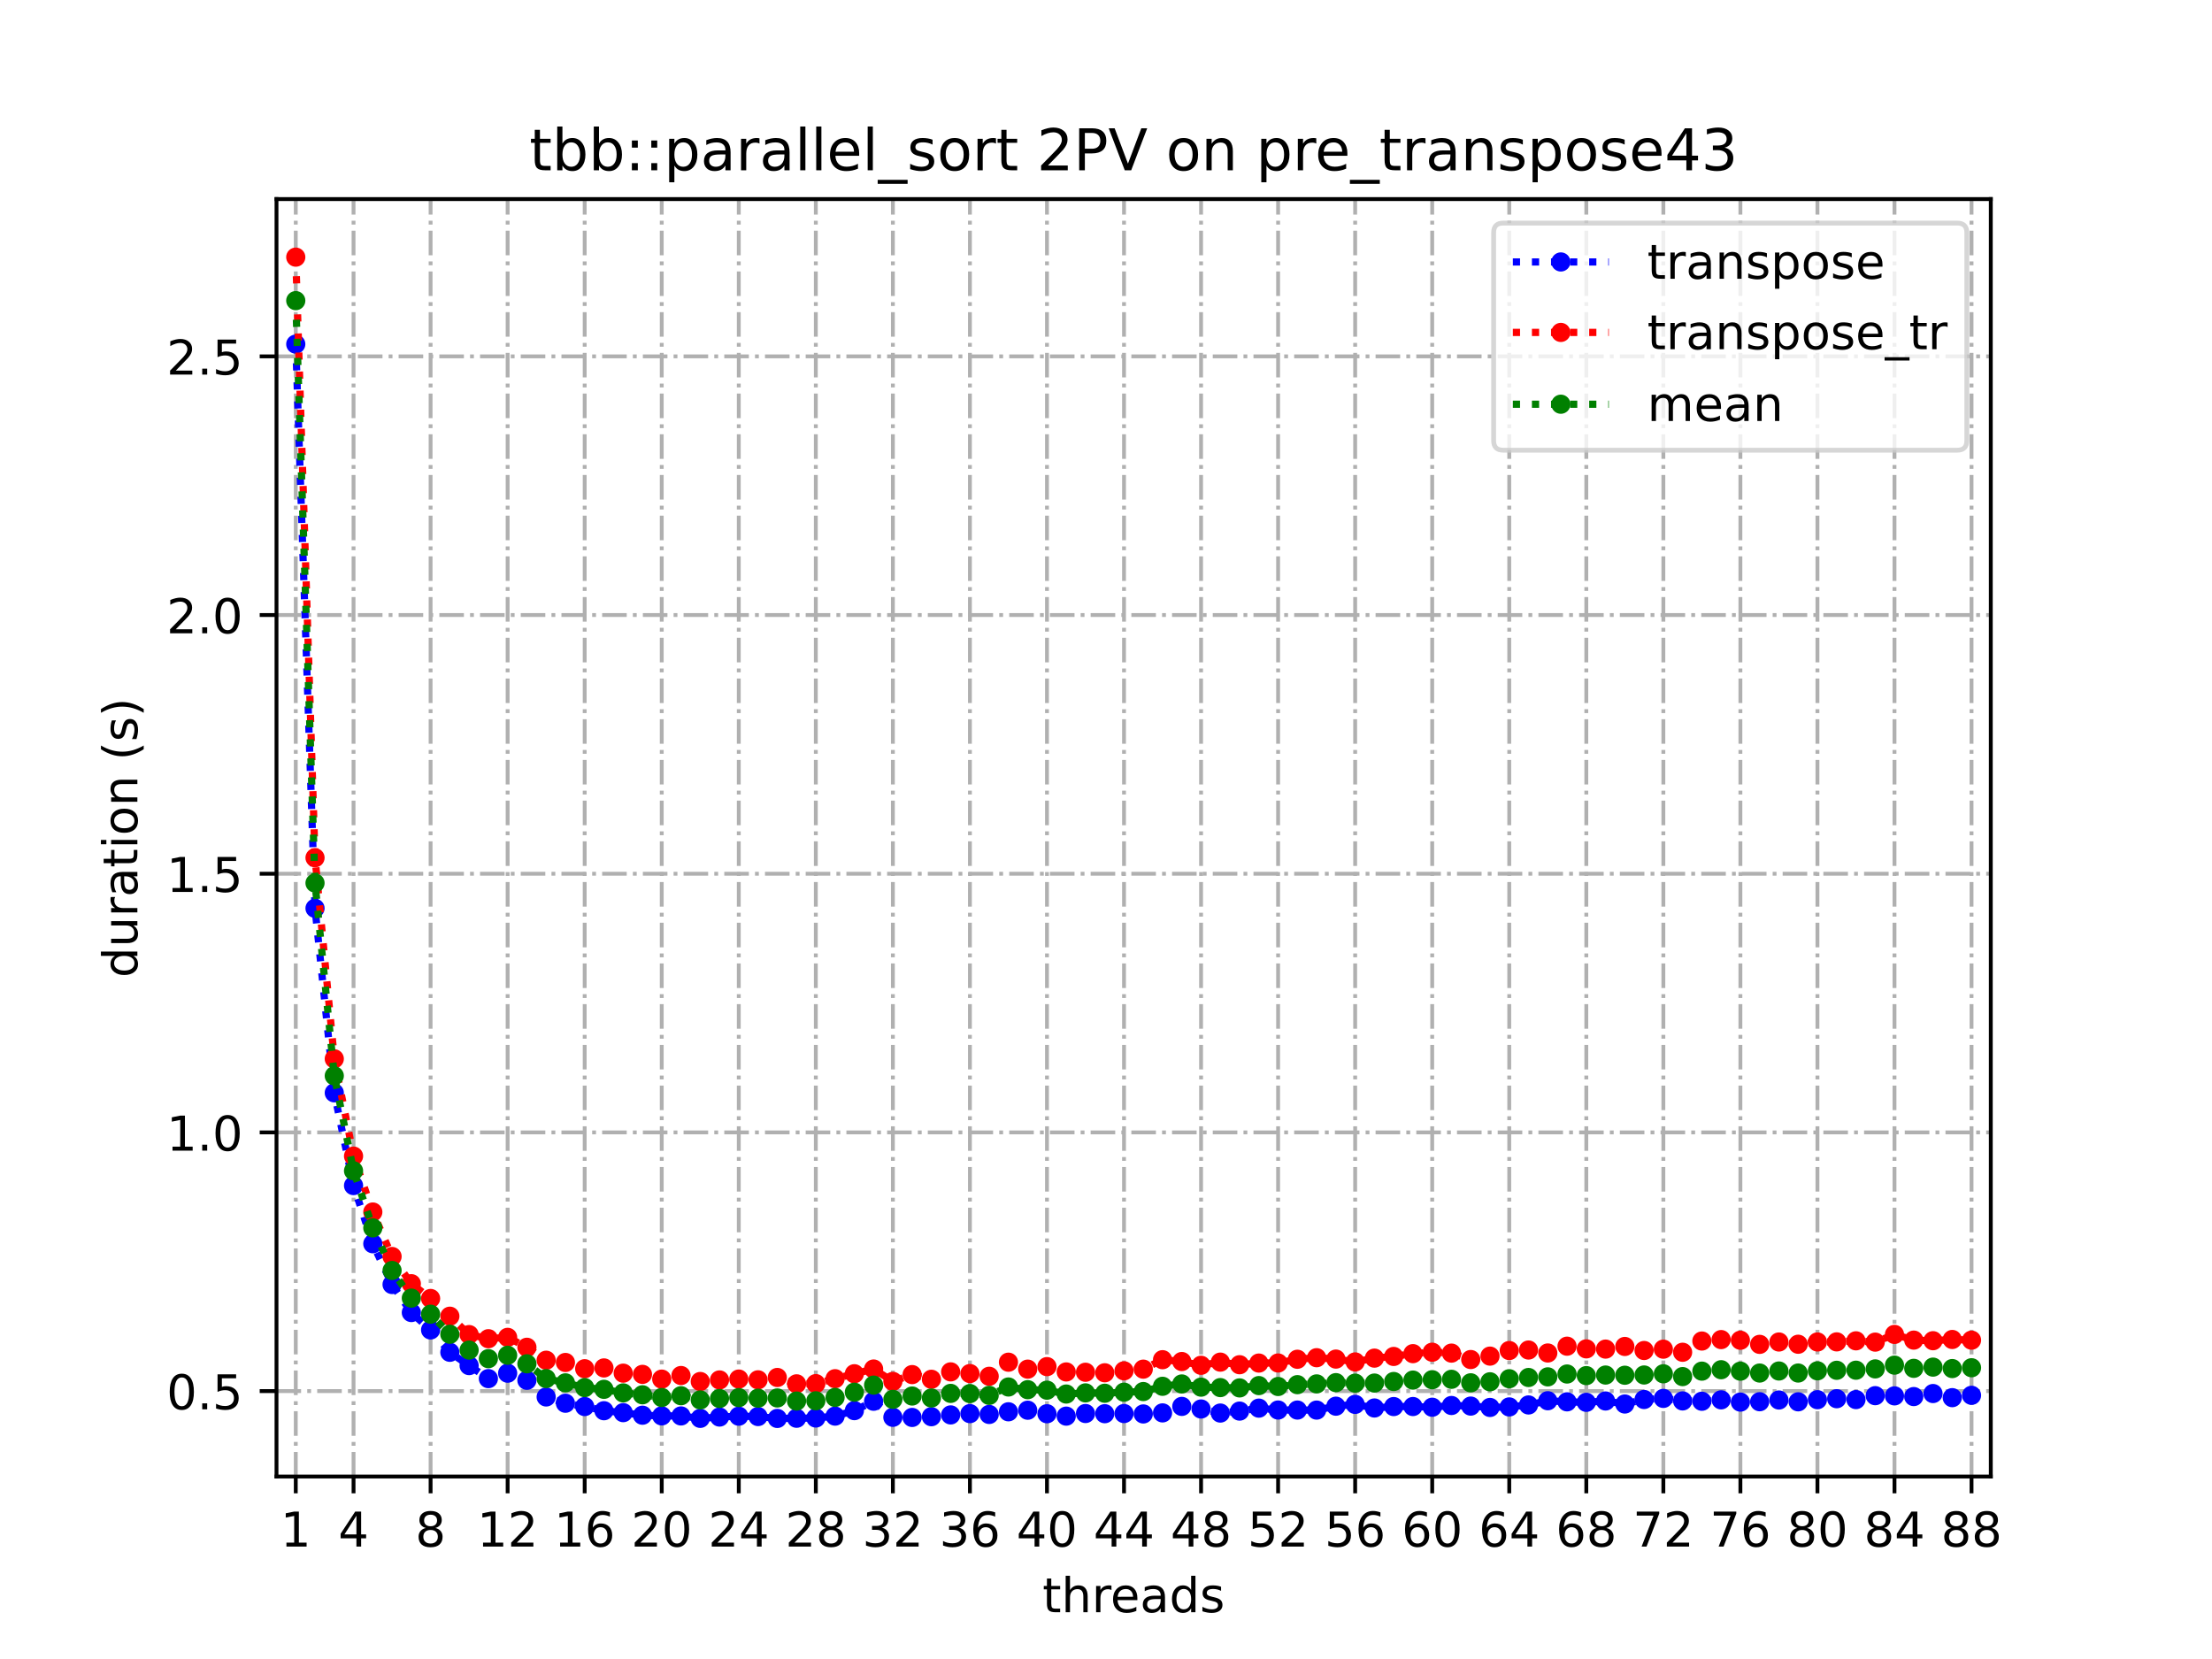 <?xml version="1.0" encoding="utf-8" standalone="no"?>
<!DOCTYPE svg PUBLIC "-//W3C//DTD SVG 1.1//EN"
  "http://www.w3.org/Graphics/SVG/1.1/DTD/svg11.dtd">
<!-- Created with matplotlib (https://matplotlib.org/) -->
<svg height="345.6pt" version="1.1" viewBox="0 0 460.8 345.6" width="460.8pt" xmlns="http://www.w3.org/2000/svg" xmlns:xlink="http://www.w3.org/1999/xlink">
 <defs>
  <style type="text/css">
*{stroke-linecap:butt;stroke-linejoin:round;}
  </style>
 </defs>
 <g id="figure_1">
  <g id="patch_1">
   <path d="M 0 345.6 
L 460.8 345.6 
L 460.8 0 
L 0 0 
z
" style="fill:#ffffff;"/>
  </g>
  <g id="axes_1">
   <g id="patch_2">
    <path d="M 57.6 307.584 
L 414.72 307.584 
L 414.72 41.472 
L 57.6 41.472 
z
" style="fill:#ffffff;"/>
   </g>
   <g id="matplotlib.axis_1">
    <g id="xtick_1">
     <g id="line2d_1">
      <path clip-path="url(#pf223f731c6)" d="M 61.613 307.584 
L 61.613 41.472 
" style="fill:none;stroke:#b0b0b0;stroke-dasharray:5.12,1.28,0.8,1.28;stroke-dashoffset:0;stroke-width:0.8;"/>
     </g>
     <g id="line2d_2">
      <defs>
       <path d="M 0 0 
L 0 3.5 
" id="m61daf7486b" style="stroke:#000000;stroke-width:0.8;"/>
      </defs>
      <g>
       <use style="stroke:#000000;stroke-width:0.8;" x="61.613" xlink:href="#m61daf7486b" y="307.584"/>
      </g>
     </g>
     <g id="text_1">
      <!-- 1 -->
      <defs>
       <path d="M 12.406 8.297 
L 28.516 8.297 
L 28.516 63.922 
L 10.984 60.406 
L 10.984 69.391 
L 28.422 72.906 
L 38.281 72.906 
L 38.281 8.297 
L 54.391 8.297 
L 54.391 0 
L 12.406 0 
z
" id="DejaVuSans-49"/>
      </defs>
      <g transform="translate(58.431 322.182)scale(0.1 -0.1)">
       <use xlink:href="#DejaVuSans-49"/>
      </g>
     </g>
    </g>
    <g id="xtick_2">
     <g id="line2d_3">
      <path clip-path="url(#pf223f731c6)" d="M 73.65 307.584 
L 73.65 41.472 
" style="fill:none;stroke:#b0b0b0;stroke-dasharray:5.12,1.28,0.8,1.28;stroke-dashoffset:0;stroke-width:0.8;"/>
     </g>
     <g id="line2d_4">
      <g>
       <use style="stroke:#000000;stroke-width:0.8;" x="73.65" xlink:href="#m61daf7486b" y="307.584"/>
      </g>
     </g>
     <g id="text_2">
      <!-- 4 -->
      <defs>
       <path d="M 37.797 64.312 
L 12.891 25.391 
L 37.797 25.391 
z
M 35.203 72.906 
L 47.609 72.906 
L 47.609 25.391 
L 58.016 25.391 
L 58.016 17.188 
L 47.609 17.188 
L 47.609 0 
L 37.797 0 
L 37.797 17.188 
L 4.891 17.188 
L 4.891 26.703 
z
" id="DejaVuSans-52"/>
      </defs>
      <g transform="translate(70.469 322.182)scale(0.1 -0.1)">
       <use xlink:href="#DejaVuSans-52"/>
      </g>
     </g>
    </g>
    <g id="xtick_3">
     <g id="line2d_5">
      <path clip-path="url(#pf223f731c6)" d="M 89.701 307.584 
L 89.701 41.472 
" style="fill:none;stroke:#b0b0b0;stroke-dasharray:5.12,1.28,0.8,1.28;stroke-dashoffset:0;stroke-width:0.8;"/>
     </g>
     <g id="line2d_6">
      <g>
       <use style="stroke:#000000;stroke-width:0.8;" x="89.701" xlink:href="#m61daf7486b" y="307.584"/>
      </g>
     </g>
     <g id="text_3">
      <!-- 8 -->
      <defs>
       <path d="M 31.781 34.625 
Q 24.75 34.625 20.719 30.859 
Q 16.703 27.094 16.703 20.516 
Q 16.703 13.922 20.719 10.156 
Q 24.75 6.391 31.781 6.391 
Q 38.812 6.391 42.859 10.172 
Q 46.922 13.969 46.922 20.516 
Q 46.922 27.094 42.891 30.859 
Q 38.875 34.625 31.781 34.625 
z
M 21.922 38.812 
Q 15.578 40.375 12.031 44.719 
Q 8.5 49.078 8.5 55.328 
Q 8.5 64.062 14.719 69.141 
Q 20.953 74.219 31.781 74.219 
Q 42.672 74.219 48.875 69.141 
Q 55.078 64.062 55.078 55.328 
Q 55.078 49.078 51.531 44.719 
Q 48 40.375 41.703 38.812 
Q 48.828 37.156 52.797 32.312 
Q 56.781 27.484 56.781 20.516 
Q 56.781 9.906 50.312 4.234 
Q 43.844 -1.422 31.781 -1.422 
Q 19.734 -1.422 13.25 4.234 
Q 6.781 9.906 6.781 20.516 
Q 6.781 27.484 10.781 32.312 
Q 14.797 37.156 21.922 38.812 
z
M 18.312 54.391 
Q 18.312 48.734 21.844 45.562 
Q 25.391 42.391 31.781 42.391 
Q 38.141 42.391 41.719 45.562 
Q 45.312 48.734 45.312 54.391 
Q 45.312 60.062 41.719 63.234 
Q 38.141 66.406 31.781 66.406 
Q 25.391 66.406 21.844 63.234 
Q 18.312 60.062 18.312 54.391 
z
" id="DejaVuSans-56"/>
      </defs>
      <g transform="translate(86.519 322.182)scale(0.1 -0.1)">
       <use xlink:href="#DejaVuSans-56"/>
      </g>
     </g>
    </g>
    <g id="xtick_4">
     <g id="line2d_7">
      <path clip-path="url(#pf223f731c6)" d="M 105.751 307.584 
L 105.751 41.472 
" style="fill:none;stroke:#b0b0b0;stroke-dasharray:5.12,1.28,0.8,1.28;stroke-dashoffset:0;stroke-width:0.8;"/>
     </g>
     <g id="line2d_8">
      <g>
       <use style="stroke:#000000;stroke-width:0.8;" x="105.751" xlink:href="#m61daf7486b" y="307.584"/>
      </g>
     </g>
     <g id="text_4">
      <!-- 12 -->
      <defs>
       <path d="M 19.188 8.297 
L 53.609 8.297 
L 53.609 0 
L 7.328 0 
L 7.328 8.297 
Q 12.938 14.109 22.625 23.891 
Q 32.328 33.688 34.812 36.531 
Q 39.547 41.844 41.422 45.531 
Q 43.312 49.219 43.312 52.781 
Q 43.312 58.594 39.234 62.25 
Q 35.156 65.922 28.609 65.922 
Q 23.969 65.922 18.812 64.312 
Q 13.672 62.703 7.812 59.422 
L 7.812 69.391 
Q 13.766 71.781 18.938 73 
Q 24.125 74.219 28.422 74.219 
Q 39.75 74.219 46.484 68.547 
Q 53.219 62.891 53.219 53.422 
Q 53.219 48.922 51.531 44.891 
Q 49.859 40.875 45.406 35.406 
Q 44.188 33.984 37.641 27.219 
Q 31.109 20.453 19.188 8.297 
z
" id="DejaVuSans-50"/>
      </defs>
      <g transform="translate(99.389 322.182)scale(0.1 -0.1)">
       <use xlink:href="#DejaVuSans-49"/>
       <use x="63.623" xlink:href="#DejaVuSans-50"/>
      </g>
     </g>
    </g>
    <g id="xtick_5">
     <g id="line2d_9">
      <path clip-path="url(#pf223f731c6)" d="M 121.801 307.584 
L 121.801 41.472 
" style="fill:none;stroke:#b0b0b0;stroke-dasharray:5.12,1.28,0.8,1.28;stroke-dashoffset:0;stroke-width:0.8;"/>
     </g>
     <g id="line2d_10">
      <g>
       <use style="stroke:#000000;stroke-width:0.8;" x="121.801" xlink:href="#m61daf7486b" y="307.584"/>
      </g>
     </g>
     <g id="text_5">
      <!-- 16 -->
      <defs>
       <path d="M 33.016 40.375 
Q 26.375 40.375 22.484 35.828 
Q 18.609 31.297 18.609 23.391 
Q 18.609 15.531 22.484 10.953 
Q 26.375 6.391 33.016 6.391 
Q 39.656 6.391 43.531 10.953 
Q 47.406 15.531 47.406 23.391 
Q 47.406 31.297 43.531 35.828 
Q 39.656 40.375 33.016 40.375 
z
M 52.594 71.297 
L 52.594 62.312 
Q 48.875 64.062 45.094 64.984 
Q 41.312 65.922 37.594 65.922 
Q 27.828 65.922 22.672 59.328 
Q 17.531 52.734 16.797 39.406 
Q 19.672 43.656 24.016 45.922 
Q 28.375 48.188 33.594 48.188 
Q 44.578 48.188 50.953 41.516 
Q 57.328 34.859 57.328 23.391 
Q 57.328 12.156 50.688 5.359 
Q 44.047 -1.422 33.016 -1.422 
Q 20.359 -1.422 13.672 8.266 
Q 6.984 17.969 6.984 36.375 
Q 6.984 53.656 15.188 63.938 
Q 23.391 74.219 37.203 74.219 
Q 40.922 74.219 44.703 73.484 
Q 48.484 72.75 52.594 71.297 
z
" id="DejaVuSans-54"/>
      </defs>
      <g transform="translate(115.439 322.182)scale(0.1 -0.1)">
       <use xlink:href="#DejaVuSans-49"/>
       <use x="63.623" xlink:href="#DejaVuSans-54"/>
      </g>
     </g>
    </g>
    <g id="xtick_6">
     <g id="line2d_11">
      <path clip-path="url(#pf223f731c6)" d="M 137.852 307.584 
L 137.852 41.472 
" style="fill:none;stroke:#b0b0b0;stroke-dasharray:5.12,1.28,0.8,1.28;stroke-dashoffset:0;stroke-width:0.8;"/>
     </g>
     <g id="line2d_12">
      <g>
       <use style="stroke:#000000;stroke-width:0.8;" x="137.852" xlink:href="#m61daf7486b" y="307.584"/>
      </g>
     </g>
     <g id="text_6">
      <!-- 20 -->
      <defs>
       <path d="M 31.781 66.406 
Q 24.172 66.406 20.328 58.906 
Q 16.5 51.422 16.5 36.375 
Q 16.5 21.391 20.328 13.891 
Q 24.172 6.391 31.781 6.391 
Q 39.453 6.391 43.281 13.891 
Q 47.125 21.391 47.125 36.375 
Q 47.125 51.422 43.281 58.906 
Q 39.453 66.406 31.781 66.406 
z
M 31.781 74.219 
Q 44.047 74.219 50.516 64.516 
Q 56.984 54.828 56.984 36.375 
Q 56.984 17.969 50.516 8.266 
Q 44.047 -1.422 31.781 -1.422 
Q 19.531 -1.422 13.062 8.266 
Q 6.594 17.969 6.594 36.375 
Q 6.594 54.828 13.062 64.516 
Q 19.531 74.219 31.781 74.219 
z
" id="DejaVuSans-48"/>
      </defs>
      <g transform="translate(131.489 322.182)scale(0.1 -0.1)">
       <use xlink:href="#DejaVuSans-50"/>
       <use x="63.623" xlink:href="#DejaVuSans-48"/>
      </g>
     </g>
    </g>
    <g id="xtick_7">
     <g id="line2d_13">
      <path clip-path="url(#pf223f731c6)" d="M 153.902 307.584 
L 153.902 41.472 
" style="fill:none;stroke:#b0b0b0;stroke-dasharray:5.12,1.28,0.8,1.28;stroke-dashoffset:0;stroke-width:0.8;"/>
     </g>
     <g id="line2d_14">
      <g>
       <use style="stroke:#000000;stroke-width:0.8;" x="153.902" xlink:href="#m61daf7486b" y="307.584"/>
      </g>
     </g>
     <g id="text_7">
      <!-- 24 -->
      <g transform="translate(147.54 322.182)scale(0.1 -0.1)">
       <use xlink:href="#DejaVuSans-50"/>
       <use x="63.623" xlink:href="#DejaVuSans-52"/>
      </g>
     </g>
    </g>
    <g id="xtick_8">
     <g id="line2d_15">
      <path clip-path="url(#pf223f731c6)" d="M 169.952 307.584 
L 169.952 41.472 
" style="fill:none;stroke:#b0b0b0;stroke-dasharray:5.12,1.28,0.8,1.28;stroke-dashoffset:0;stroke-width:0.8;"/>
     </g>
     <g id="line2d_16">
      <g>
       <use style="stroke:#000000;stroke-width:0.8;" x="169.952" xlink:href="#m61daf7486b" y="307.584"/>
      </g>
     </g>
     <g id="text_8">
      <!-- 28 -->
      <g transform="translate(163.59 322.182)scale(0.1 -0.1)">
       <use xlink:href="#DejaVuSans-50"/>
       <use x="63.623" xlink:href="#DejaVuSans-56"/>
      </g>
     </g>
    </g>
    <g id="xtick_9">
     <g id="line2d_17">
      <path clip-path="url(#pf223f731c6)" d="M 186.003 307.584 
L 186.003 41.472 
" style="fill:none;stroke:#b0b0b0;stroke-dasharray:5.12,1.28,0.8,1.28;stroke-dashoffset:0;stroke-width:0.8;"/>
     </g>
     <g id="line2d_18">
      <g>
       <use style="stroke:#000000;stroke-width:0.8;" x="186.003" xlink:href="#m61daf7486b" y="307.584"/>
      </g>
     </g>
     <g id="text_9">
      <!-- 32 -->
      <defs>
       <path d="M 40.578 39.312 
Q 47.656 37.797 51.625 33 
Q 55.609 28.219 55.609 21.188 
Q 55.609 10.406 48.188 4.484 
Q 40.766 -1.422 27.094 -1.422 
Q 22.516 -1.422 17.656 -0.516 
Q 12.797 0.391 7.625 2.203 
L 7.625 11.719 
Q 11.719 9.328 16.594 8.109 
Q 21.484 6.891 26.812 6.891 
Q 36.078 6.891 40.938 10.547 
Q 45.797 14.203 45.797 21.188 
Q 45.797 27.641 41.281 31.266 
Q 36.766 34.906 28.719 34.906 
L 20.219 34.906 
L 20.219 43.016 
L 29.109 43.016 
Q 36.375 43.016 40.234 45.922 
Q 44.094 48.828 44.094 54.297 
Q 44.094 59.906 40.109 62.906 
Q 36.141 65.922 28.719 65.922 
Q 24.656 65.922 20.016 65.031 
Q 15.375 64.156 9.812 62.312 
L 9.812 71.094 
Q 15.438 72.656 20.344 73.438 
Q 25.25 74.219 29.594 74.219 
Q 40.828 74.219 47.359 69.109 
Q 53.906 64.016 53.906 55.328 
Q 53.906 49.266 50.438 45.094 
Q 46.969 40.922 40.578 39.312 
z
" id="DejaVuSans-51"/>
      </defs>
      <g transform="translate(179.64 322.182)scale(0.1 -0.1)">
       <use xlink:href="#DejaVuSans-51"/>
       <use x="63.623" xlink:href="#DejaVuSans-50"/>
      </g>
     </g>
    </g>
    <g id="xtick_10">
     <g id="line2d_19">
      <path clip-path="url(#pf223f731c6)" d="M 202.053 307.584 
L 202.053 41.472 
" style="fill:none;stroke:#b0b0b0;stroke-dasharray:5.12,1.28,0.8,1.28;stroke-dashoffset:0;stroke-width:0.8;"/>
     </g>
     <g id="line2d_20">
      <g>
       <use style="stroke:#000000;stroke-width:0.8;" x="202.053" xlink:href="#m61daf7486b" y="307.584"/>
      </g>
     </g>
     <g id="text_10">
      <!-- 36 -->
      <g transform="translate(195.691 322.182)scale(0.1 -0.1)">
       <use xlink:href="#DejaVuSans-51"/>
       <use x="63.623" xlink:href="#DejaVuSans-54"/>
      </g>
     </g>
    </g>
    <g id="xtick_11">
     <g id="line2d_21">
      <path clip-path="url(#pf223f731c6)" d="M 218.103 307.584 
L 218.103 41.472 
" style="fill:none;stroke:#b0b0b0;stroke-dasharray:5.12,1.28,0.8,1.28;stroke-dashoffset:0;stroke-width:0.8;"/>
     </g>
     <g id="line2d_22">
      <g>
       <use style="stroke:#000000;stroke-width:0.8;" x="218.103" xlink:href="#m61daf7486b" y="307.584"/>
      </g>
     </g>
     <g id="text_11">
      <!-- 40 -->
      <g transform="translate(211.741 322.182)scale(0.1 -0.1)">
       <use xlink:href="#DejaVuSans-52"/>
       <use x="63.623" xlink:href="#DejaVuSans-48"/>
      </g>
     </g>
    </g>
    <g id="xtick_12">
     <g id="line2d_23">
      <path clip-path="url(#pf223f731c6)" d="M 234.154 307.584 
L 234.154 41.472 
" style="fill:none;stroke:#b0b0b0;stroke-dasharray:5.12,1.28,0.8,1.28;stroke-dashoffset:0;stroke-width:0.8;"/>
     </g>
     <g id="line2d_24">
      <g>
       <use style="stroke:#000000;stroke-width:0.8;" x="234.154" xlink:href="#m61daf7486b" y="307.584"/>
      </g>
     </g>
     <g id="text_12">
      <!-- 44 -->
      <g transform="translate(227.791 322.182)scale(0.1 -0.1)">
       <use xlink:href="#DejaVuSans-52"/>
       <use x="63.623" xlink:href="#DejaVuSans-52"/>
      </g>
     </g>
    </g>
    <g id="xtick_13">
     <g id="line2d_25">
      <path clip-path="url(#pf223f731c6)" d="M 250.204 307.584 
L 250.204 41.472 
" style="fill:none;stroke:#b0b0b0;stroke-dasharray:5.12,1.28,0.8,1.28;stroke-dashoffset:0;stroke-width:0.8;"/>
     </g>
     <g id="line2d_26">
      <g>
       <use style="stroke:#000000;stroke-width:0.8;" x="250.204" xlink:href="#m61daf7486b" y="307.584"/>
      </g>
     </g>
     <g id="text_13">
      <!-- 48 -->
      <g transform="translate(243.842 322.182)scale(0.1 -0.1)">
       <use xlink:href="#DejaVuSans-52"/>
       <use x="63.623" xlink:href="#DejaVuSans-56"/>
      </g>
     </g>
    </g>
    <g id="xtick_14">
     <g id="line2d_27">
      <path clip-path="url(#pf223f731c6)" d="M 266.254 307.584 
L 266.254 41.472 
" style="fill:none;stroke:#b0b0b0;stroke-dasharray:5.12,1.28,0.8,1.28;stroke-dashoffset:0;stroke-width:0.8;"/>
     </g>
     <g id="line2d_28">
      <g>
       <use style="stroke:#000000;stroke-width:0.8;" x="266.254" xlink:href="#m61daf7486b" y="307.584"/>
      </g>
     </g>
     <g id="text_14">
      <!-- 52 -->
      <defs>
       <path d="M 10.797 72.906 
L 49.516 72.906 
L 49.516 64.594 
L 19.828 64.594 
L 19.828 46.734 
Q 21.969 47.469 24.109 47.828 
Q 26.266 48.188 28.422 48.188 
Q 40.625 48.188 47.75 41.5 
Q 54.891 34.812 54.891 23.391 
Q 54.891 11.625 47.562 5.094 
Q 40.234 -1.422 26.906 -1.422 
Q 22.312 -1.422 17.547 -0.641 
Q 12.797 0.141 7.719 1.703 
L 7.719 11.625 
Q 12.109 9.234 16.797 8.062 
Q 21.484 6.891 26.703 6.891 
Q 35.156 6.891 40.078 11.328 
Q 45.016 15.766 45.016 23.391 
Q 45.016 31 40.078 35.438 
Q 35.156 39.891 26.703 39.891 
Q 22.75 39.891 18.812 39.016 
Q 14.891 38.141 10.797 36.281 
z
" id="DejaVuSans-53"/>
      </defs>
      <g transform="translate(259.892 322.182)scale(0.1 -0.1)">
       <use xlink:href="#DejaVuSans-53"/>
       <use x="63.623" xlink:href="#DejaVuSans-50"/>
      </g>
     </g>
    </g>
    <g id="xtick_15">
     <g id="line2d_29">
      <path clip-path="url(#pf223f731c6)" d="M 282.305 307.584 
L 282.305 41.472 
" style="fill:none;stroke:#b0b0b0;stroke-dasharray:5.12,1.28,0.8,1.28;stroke-dashoffset:0;stroke-width:0.8;"/>
     </g>
     <g id="line2d_30">
      <g>
       <use style="stroke:#000000;stroke-width:0.8;" x="282.305" xlink:href="#m61daf7486b" y="307.584"/>
      </g>
     </g>
     <g id="text_15">
      <!-- 56 -->
      <g transform="translate(275.942 322.182)scale(0.1 -0.1)">
       <use xlink:href="#DejaVuSans-53"/>
       <use x="63.623" xlink:href="#DejaVuSans-54"/>
      </g>
     </g>
    </g>
    <g id="xtick_16">
     <g id="line2d_31">
      <path clip-path="url(#pf223f731c6)" d="M 298.355 307.584 
L 298.355 41.472 
" style="fill:none;stroke:#b0b0b0;stroke-dasharray:5.12,1.28,0.8,1.28;stroke-dashoffset:0;stroke-width:0.8;"/>
     </g>
     <g id="line2d_32">
      <g>
       <use style="stroke:#000000;stroke-width:0.8;" x="298.355" xlink:href="#m61daf7486b" y="307.584"/>
      </g>
     </g>
     <g id="text_16">
      <!-- 60 -->
      <g transform="translate(291.993 322.182)scale(0.1 -0.1)">
       <use xlink:href="#DejaVuSans-54"/>
       <use x="63.623" xlink:href="#DejaVuSans-48"/>
      </g>
     </g>
    </g>
    <g id="xtick_17">
     <g id="line2d_33">
      <path clip-path="url(#pf223f731c6)" d="M 314.405 307.584 
L 314.405 41.472 
" style="fill:none;stroke:#b0b0b0;stroke-dasharray:5.12,1.28,0.8,1.28;stroke-dashoffset:0;stroke-width:0.8;"/>
     </g>
     <g id="line2d_34">
      <g>
       <use style="stroke:#000000;stroke-width:0.8;" x="314.405" xlink:href="#m61daf7486b" y="307.584"/>
      </g>
     </g>
     <g id="text_17">
      <!-- 64 -->
      <g transform="translate(308.043 322.182)scale(0.1 -0.1)">
       <use xlink:href="#DejaVuSans-54"/>
       <use x="63.623" xlink:href="#DejaVuSans-52"/>
      </g>
     </g>
    </g>
    <g id="xtick_18">
     <g id="line2d_35">
      <path clip-path="url(#pf223f731c6)" d="M 330.456 307.584 
L 330.456 41.472 
" style="fill:none;stroke:#b0b0b0;stroke-dasharray:5.12,1.28,0.8,1.28;stroke-dashoffset:0;stroke-width:0.8;"/>
     </g>
     <g id="line2d_36">
      <g>
       <use style="stroke:#000000;stroke-width:0.8;" x="330.456" xlink:href="#m61daf7486b" y="307.584"/>
      </g>
     </g>
     <g id="text_18">
      <!-- 68 -->
      <g transform="translate(324.093 322.182)scale(0.1 -0.1)">
       <use xlink:href="#DejaVuSans-54"/>
       <use x="63.623" xlink:href="#DejaVuSans-56"/>
      </g>
     </g>
    </g>
    <g id="xtick_19">
     <g id="line2d_37">
      <path clip-path="url(#pf223f731c6)" d="M 346.506 307.584 
L 346.506 41.472 
" style="fill:none;stroke:#b0b0b0;stroke-dasharray:5.12,1.28,0.8,1.28;stroke-dashoffset:0;stroke-width:0.8;"/>
     </g>
     <g id="line2d_38">
      <g>
       <use style="stroke:#000000;stroke-width:0.8;" x="346.506" xlink:href="#m61daf7486b" y="307.584"/>
      </g>
     </g>
     <g id="text_19">
      <!-- 72 -->
      <defs>
       <path d="M 8.203 72.906 
L 55.078 72.906 
L 55.078 68.703 
L 28.609 0 
L 18.312 0 
L 43.219 64.594 
L 8.203 64.594 
z
" id="DejaVuSans-55"/>
      </defs>
      <g transform="translate(340.144 322.182)scale(0.1 -0.1)">
       <use xlink:href="#DejaVuSans-55"/>
       <use x="63.623" xlink:href="#DejaVuSans-50"/>
      </g>
     </g>
    </g>
    <g id="xtick_20">
     <g id="line2d_39">
      <path clip-path="url(#pf223f731c6)" d="M 362.556 307.584 
L 362.556 41.472 
" style="fill:none;stroke:#b0b0b0;stroke-dasharray:5.12,1.28,0.8,1.28;stroke-dashoffset:0;stroke-width:0.8;"/>
     </g>
     <g id="line2d_40">
      <g>
       <use style="stroke:#000000;stroke-width:0.8;" x="362.556" xlink:href="#m61daf7486b" y="307.584"/>
      </g>
     </g>
     <g id="text_20">
      <!-- 76 -->
      <g transform="translate(356.194 322.182)scale(0.1 -0.1)">
       <use xlink:href="#DejaVuSans-55"/>
       <use x="63.623" xlink:href="#DejaVuSans-54"/>
      </g>
     </g>
    </g>
    <g id="xtick_21">
     <g id="line2d_41">
      <path clip-path="url(#pf223f731c6)" d="M 378.607 307.584 
L 378.607 41.472 
" style="fill:none;stroke:#b0b0b0;stroke-dasharray:5.12,1.28,0.8,1.28;stroke-dashoffset:0;stroke-width:0.8;"/>
     </g>
     <g id="line2d_42">
      <g>
       <use style="stroke:#000000;stroke-width:0.8;" x="378.607" xlink:href="#m61daf7486b" y="307.584"/>
      </g>
     </g>
     <g id="text_21">
      <!-- 80 -->
      <g transform="translate(372.244 322.182)scale(0.1 -0.1)">
       <use xlink:href="#DejaVuSans-56"/>
       <use x="63.623" xlink:href="#DejaVuSans-48"/>
      </g>
     </g>
    </g>
    <g id="xtick_22">
     <g id="line2d_43">
      <path clip-path="url(#pf223f731c6)" d="M 394.657 307.584 
L 394.657 41.472 
" style="fill:none;stroke:#b0b0b0;stroke-dasharray:5.12,1.28,0.8,1.28;stroke-dashoffset:0;stroke-width:0.8;"/>
     </g>
     <g id="line2d_44">
      <g>
       <use style="stroke:#000000;stroke-width:0.8;" x="394.657" xlink:href="#m61daf7486b" y="307.584"/>
      </g>
     </g>
     <g id="text_22">
      <!-- 84 -->
      <g transform="translate(388.295 322.182)scale(0.1 -0.1)">
       <use xlink:href="#DejaVuSans-56"/>
       <use x="63.623" xlink:href="#DejaVuSans-52"/>
      </g>
     </g>
    </g>
    <g id="xtick_23">
     <g id="line2d_45">
      <path clip-path="url(#pf223f731c6)" d="M 410.707 307.584 
L 410.707 41.472 
" style="fill:none;stroke:#b0b0b0;stroke-dasharray:5.12,1.28,0.8,1.28;stroke-dashoffset:0;stroke-width:0.8;"/>
     </g>
     <g id="line2d_46">
      <g>
       <use style="stroke:#000000;stroke-width:0.8;" x="410.707" xlink:href="#m61daf7486b" y="307.584"/>
      </g>
     </g>
     <g id="text_23">
      <!-- 88 -->
      <g transform="translate(404.345 322.182)scale(0.1 -0.1)">
       <use xlink:href="#DejaVuSans-56"/>
       <use x="63.623" xlink:href="#DejaVuSans-56"/>
      </g>
     </g>
    </g>
    <g id="text_24">
     <!-- threads -->
     <defs>
      <path d="M 18.312 70.219 
L 18.312 54.688 
L 36.812 54.688 
L 36.812 47.703 
L 18.312 47.703 
L 18.312 18.016 
Q 18.312 11.328 20.141 9.422 
Q 21.969 7.516 27.594 7.516 
L 36.812 7.516 
L 36.812 0 
L 27.594 0 
Q 17.188 0 13.234 3.875 
Q 9.281 7.766 9.281 18.016 
L 9.281 47.703 
L 2.688 47.703 
L 2.688 54.688 
L 9.281 54.688 
L 9.281 70.219 
z
" id="DejaVuSans-116"/>
      <path d="M 54.891 33.016 
L 54.891 0 
L 45.906 0 
L 45.906 32.719 
Q 45.906 40.484 42.875 44.328 
Q 39.844 48.188 33.797 48.188 
Q 26.516 48.188 22.312 43.547 
Q 18.109 38.922 18.109 30.906 
L 18.109 0 
L 9.078 0 
L 9.078 75.984 
L 18.109 75.984 
L 18.109 46.188 
Q 21.344 51.125 25.703 53.562 
Q 30.078 56 35.797 56 
Q 45.219 56 50.047 50.172 
Q 54.891 44.344 54.891 33.016 
z
" id="DejaVuSans-104"/>
      <path d="M 41.109 46.297 
Q 39.594 47.172 37.812 47.578 
Q 36.031 48 33.891 48 
Q 26.266 48 22.188 43.047 
Q 18.109 38.094 18.109 28.812 
L 18.109 0 
L 9.078 0 
L 9.078 54.688 
L 18.109 54.688 
L 18.109 46.188 
Q 20.953 51.172 25.484 53.578 
Q 30.031 56 36.531 56 
Q 37.453 56 38.578 55.875 
Q 39.703 55.766 41.062 55.516 
z
" id="DejaVuSans-114"/>
      <path d="M 56.203 29.594 
L 56.203 25.203 
L 14.891 25.203 
Q 15.484 15.922 20.484 11.062 
Q 25.484 6.203 34.422 6.203 
Q 39.594 6.203 44.453 7.469 
Q 49.312 8.734 54.109 11.281 
L 54.109 2.781 
Q 49.266 0.734 44.188 -0.344 
Q 39.109 -1.422 33.891 -1.422 
Q 20.797 -1.422 13.156 6.188 
Q 5.516 13.812 5.516 26.812 
Q 5.516 40.234 12.766 48.109 
Q 20.016 56 32.328 56 
Q 43.359 56 49.781 48.891 
Q 56.203 41.797 56.203 29.594 
z
M 47.219 32.234 
Q 47.125 39.594 43.094 43.984 
Q 39.062 48.391 32.422 48.391 
Q 24.906 48.391 20.391 44.141 
Q 15.875 39.891 15.188 32.172 
z
" id="DejaVuSans-101"/>
      <path d="M 34.281 27.484 
Q 23.391 27.484 19.188 25 
Q 14.984 22.516 14.984 16.5 
Q 14.984 11.719 18.141 8.906 
Q 21.297 6.109 26.703 6.109 
Q 34.188 6.109 38.703 11.406 
Q 43.219 16.703 43.219 25.484 
L 43.219 27.484 
z
M 52.203 31.203 
L 52.203 0 
L 43.219 0 
L 43.219 8.297 
Q 40.141 3.328 35.547 0.953 
Q 30.953 -1.422 24.312 -1.422 
Q 15.922 -1.422 10.953 3.297 
Q 6 8.016 6 15.922 
Q 6 25.141 12.172 29.828 
Q 18.359 34.516 30.609 34.516 
L 43.219 34.516 
L 43.219 35.406 
Q 43.219 41.609 39.141 45 
Q 35.062 48.391 27.688 48.391 
Q 23 48.391 18.547 47.266 
Q 14.109 46.141 10.016 43.891 
L 10.016 52.203 
Q 14.938 54.109 19.578 55.047 
Q 24.219 56 28.609 56 
Q 40.484 56 46.344 49.844 
Q 52.203 43.703 52.203 31.203 
z
" id="DejaVuSans-97"/>
      <path d="M 45.406 46.391 
L 45.406 75.984 
L 54.391 75.984 
L 54.391 0 
L 45.406 0 
L 45.406 8.203 
Q 42.578 3.328 38.25 0.953 
Q 33.938 -1.422 27.875 -1.422 
Q 17.969 -1.422 11.734 6.484 
Q 5.516 14.406 5.516 27.297 
Q 5.516 40.188 11.734 48.094 
Q 17.969 56 27.875 56 
Q 33.938 56 38.25 53.625 
Q 42.578 51.266 45.406 46.391 
z
M 14.797 27.297 
Q 14.797 17.391 18.875 11.75 
Q 22.953 6.109 30.078 6.109 
Q 37.203 6.109 41.297 11.75 
Q 45.406 17.391 45.406 27.297 
Q 45.406 37.203 41.297 42.844 
Q 37.203 48.484 30.078 48.484 
Q 22.953 48.484 18.875 42.844 
Q 14.797 37.203 14.797 27.297 
z
" id="DejaVuSans-100"/>
      <path d="M 44.281 53.078 
L 44.281 44.578 
Q 40.484 46.531 36.375 47.5 
Q 32.281 48.484 27.875 48.484 
Q 21.188 48.484 17.844 46.438 
Q 14.5 44.391 14.5 40.281 
Q 14.5 37.156 16.891 35.375 
Q 19.281 33.594 26.516 31.984 
L 29.594 31.297 
Q 39.156 29.25 43.188 25.516 
Q 47.219 21.781 47.219 15.094 
Q 47.219 7.469 41.188 3.016 
Q 35.156 -1.422 24.609 -1.422 
Q 20.219 -1.422 15.453 -0.562 
Q 10.688 0.297 5.422 2 
L 5.422 11.281 
Q 10.406 8.688 15.234 7.391 
Q 20.062 6.109 24.812 6.109 
Q 31.156 6.109 34.562 8.281 
Q 37.984 10.453 37.984 14.406 
Q 37.984 18.062 35.516 20.016 
Q 33.062 21.969 24.703 23.781 
L 21.578 24.516 
Q 13.234 26.266 9.516 29.906 
Q 5.812 33.547 5.812 39.891 
Q 5.812 47.609 11.281 51.797 
Q 16.75 56 26.812 56 
Q 31.781 56 36.172 55.266 
Q 40.578 54.547 44.281 53.078 
z
" id="DejaVuSans-115"/>
     </defs>
     <g transform="translate(217.169 335.861)scale(0.1 -0.1)">
      <use xlink:href="#DejaVuSans-116"/>
      <use x="39.209" xlink:href="#DejaVuSans-104"/>
      <use x="102.588" xlink:href="#DejaVuSans-114"/>
      <use x="141.451" xlink:href="#DejaVuSans-101"/>
      <use x="202.975" xlink:href="#DejaVuSans-97"/>
      <use x="264.254" xlink:href="#DejaVuSans-100"/>
      <use x="327.73" xlink:href="#DejaVuSans-115"/>
     </g>
    </g>
   </g>
   <g id="matplotlib.axis_2">
    <g id="ytick_1">
     <g id="line2d_47">
      <path clip-path="url(#pf223f731c6)" d="M 57.6 289.787 
L 414.72 289.787 
" style="fill:none;stroke:#b0b0b0;stroke-dasharray:5.12,1.28,0.8,1.28;stroke-dashoffset:0;stroke-width:0.8;"/>
     </g>
     <g id="line2d_48">
      <defs>
       <path d="M 0 0 
L -3.5 0 
" id="m8709587f7c" style="stroke:#000000;stroke-width:0.8;"/>
      </defs>
      <g>
       <use style="stroke:#000000;stroke-width:0.8;" x="57.6" xlink:href="#m8709587f7c" y="289.787"/>
      </g>
     </g>
     <g id="text_25">
      <!-- 0.5 -->
      <defs>
       <path d="M 10.688 12.406 
L 21 12.406 
L 21 0 
L 10.688 0 
z
" id="DejaVuSans-46"/>
      </defs>
      <g transform="translate(34.697 293.586)scale(0.1 -0.1)">
       <use xlink:href="#DejaVuSans-48"/>
       <use x="63.623" xlink:href="#DejaVuSans-46"/>
       <use x="95.41" xlink:href="#DejaVuSans-53"/>
      </g>
     </g>
    </g>
    <g id="ytick_2">
     <g id="line2d_49">
      <path clip-path="url(#pf223f731c6)" d="M 57.6 235.899 
L 414.72 235.899 
" style="fill:none;stroke:#b0b0b0;stroke-dasharray:5.12,1.28,0.8,1.28;stroke-dashoffset:0;stroke-width:0.8;"/>
     </g>
     <g id="line2d_50">
      <g>
       <use style="stroke:#000000;stroke-width:0.8;" x="57.6" xlink:href="#m8709587f7c" y="235.899"/>
      </g>
     </g>
     <g id="text_26">
      <!-- 1.0 -->
      <g transform="translate(34.697 239.698)scale(0.1 -0.1)">
       <use xlink:href="#DejaVuSans-49"/>
       <use x="63.623" xlink:href="#DejaVuSans-46"/>
       <use x="95.41" xlink:href="#DejaVuSans-48"/>
      </g>
     </g>
    </g>
    <g id="ytick_3">
     <g id="line2d_51">
      <path clip-path="url(#pf223f731c6)" d="M 57.6 182.011 
L 414.72 182.011 
" style="fill:none;stroke:#b0b0b0;stroke-dasharray:5.12,1.28,0.8,1.28;stroke-dashoffset:0;stroke-width:0.8;"/>
     </g>
     <g id="line2d_52">
      <g>
       <use style="stroke:#000000;stroke-width:0.8;" x="57.6" xlink:href="#m8709587f7c" y="182.011"/>
      </g>
     </g>
     <g id="text_27">
      <!-- 1.5 -->
      <g transform="translate(34.697 185.81)scale(0.1 -0.1)">
       <use xlink:href="#DejaVuSans-49"/>
       <use x="63.623" xlink:href="#DejaVuSans-46"/>
       <use x="95.41" xlink:href="#DejaVuSans-53"/>
      </g>
     </g>
    </g>
    <g id="ytick_4">
     <g id="line2d_53">
      <path clip-path="url(#pf223f731c6)" d="M 57.6 128.123 
L 414.72 128.123 
" style="fill:none;stroke:#b0b0b0;stroke-dasharray:5.12,1.28,0.8,1.28;stroke-dashoffset:0;stroke-width:0.8;"/>
     </g>
     <g id="line2d_54">
      <g>
       <use style="stroke:#000000;stroke-width:0.8;" x="57.6" xlink:href="#m8709587f7c" y="128.123"/>
      </g>
     </g>
     <g id="text_28">
      <!-- 2.0 -->
      <g transform="translate(34.697 131.922)scale(0.1 -0.1)">
       <use xlink:href="#DejaVuSans-50"/>
       <use x="63.623" xlink:href="#DejaVuSans-46"/>
       <use x="95.41" xlink:href="#DejaVuSans-48"/>
      </g>
     </g>
    </g>
    <g id="ytick_5">
     <g id="line2d_55">
      <path clip-path="url(#pf223f731c6)" d="M 57.6 74.235 
L 414.72 74.235 
" style="fill:none;stroke:#b0b0b0;stroke-dasharray:5.12,1.28,0.8,1.28;stroke-dashoffset:0;stroke-width:0.8;"/>
     </g>
     <g id="line2d_56">
      <g>
       <use style="stroke:#000000;stroke-width:0.8;" x="57.6" xlink:href="#m8709587f7c" y="74.235"/>
      </g>
     </g>
     <g id="text_29">
      <!-- 2.5 -->
      <g transform="translate(34.697 78.034)scale(0.1 -0.1)">
       <use xlink:href="#DejaVuSans-50"/>
       <use x="63.623" xlink:href="#DejaVuSans-46"/>
       <use x="95.41" xlink:href="#DejaVuSans-53"/>
      </g>
     </g>
    </g>
    <g id="text_30">
     <!-- duration (s) -->
     <defs>
      <path d="M 8.5 21.578 
L 8.5 54.688 
L 17.484 54.688 
L 17.484 21.922 
Q 17.484 14.156 20.5 10.266 
Q 23.531 6.391 29.594 6.391 
Q 36.859 6.391 41.078 11.031 
Q 45.312 15.672 45.312 23.688 
L 45.312 54.688 
L 54.297 54.688 
L 54.297 0 
L 45.312 0 
L 45.312 8.406 
Q 42.047 3.422 37.719 1 
Q 33.406 -1.422 27.688 -1.422 
Q 18.266 -1.422 13.375 4.438 
Q 8.5 10.297 8.5 21.578 
z
M 31.109 56 
z
" id="DejaVuSans-117"/>
      <path d="M 9.422 54.688 
L 18.406 54.688 
L 18.406 0 
L 9.422 0 
z
M 9.422 75.984 
L 18.406 75.984 
L 18.406 64.594 
L 9.422 64.594 
z
" id="DejaVuSans-105"/>
      <path d="M 30.609 48.391 
Q 23.391 48.391 19.188 42.75 
Q 14.984 37.109 14.984 27.297 
Q 14.984 17.484 19.156 11.844 
Q 23.344 6.203 30.609 6.203 
Q 37.797 6.203 41.984 11.859 
Q 46.188 17.531 46.188 27.297 
Q 46.188 37.016 41.984 42.703 
Q 37.797 48.391 30.609 48.391 
z
M 30.609 56 
Q 42.328 56 49.016 48.375 
Q 55.719 40.766 55.719 27.297 
Q 55.719 13.875 49.016 6.219 
Q 42.328 -1.422 30.609 -1.422 
Q 18.844 -1.422 12.172 6.219 
Q 5.516 13.875 5.516 27.297 
Q 5.516 40.766 12.172 48.375 
Q 18.844 56 30.609 56 
z
" id="DejaVuSans-111"/>
      <path d="M 54.891 33.016 
L 54.891 0 
L 45.906 0 
L 45.906 32.719 
Q 45.906 40.484 42.875 44.328 
Q 39.844 48.188 33.797 48.188 
Q 26.516 48.188 22.312 43.547 
Q 18.109 38.922 18.109 30.906 
L 18.109 0 
L 9.078 0 
L 9.078 54.688 
L 18.109 54.688 
L 18.109 46.188 
Q 21.344 51.125 25.703 53.562 
Q 30.078 56 35.797 56 
Q 45.219 56 50.047 50.172 
Q 54.891 44.344 54.891 33.016 
z
" id="DejaVuSans-110"/>
      <path id="DejaVuSans-32"/>
      <path d="M 31 75.875 
Q 24.469 64.656 21.281 53.656 
Q 18.109 42.672 18.109 31.391 
Q 18.109 20.125 21.312 9.062 
Q 24.516 -2 31 -13.188 
L 23.188 -13.188 
Q 15.875 -1.703 12.234 9.375 
Q 8.594 20.453 8.594 31.391 
Q 8.594 42.281 12.203 53.312 
Q 15.828 64.359 23.188 75.875 
z
" id="DejaVuSans-40"/>
      <path d="M 8.016 75.875 
L 15.828 75.875 
Q 23.141 64.359 26.781 53.312 
Q 30.422 42.281 30.422 31.391 
Q 30.422 20.453 26.781 9.375 
Q 23.141 -1.703 15.828 -13.188 
L 8.016 -13.188 
Q 14.5 -2 17.703 9.062 
Q 20.906 20.125 20.906 31.391 
Q 20.906 42.672 17.703 53.656 
Q 14.5 64.656 8.016 75.875 
z
" id="DejaVuSans-41"/>
     </defs>
     <g transform="translate(28.617 203.663)rotate(-90)scale(0.1 -0.1)">
      <use xlink:href="#DejaVuSans-100"/>
      <use x="63.477" xlink:href="#DejaVuSans-117"/>
      <use x="126.855" xlink:href="#DejaVuSans-114"/>
      <use x="167.969" xlink:href="#DejaVuSans-97"/>
      <use x="229.248" xlink:href="#DejaVuSans-116"/>
      <use x="268.457" xlink:href="#DejaVuSans-105"/>
      <use x="296.24" xlink:href="#DejaVuSans-111"/>
      <use x="357.422" xlink:href="#DejaVuSans-110"/>
      <use x="420.801" xlink:href="#DejaVuSans-32"/>
      <use x="452.588" xlink:href="#DejaVuSans-40"/>
      <use x="491.602" xlink:href="#DejaVuSans-115"/>
      <use x="543.701" xlink:href="#DejaVuSans-41"/>
     </g>
    </g>
   </g>
   <g id="line2d_57">
    <path clip-path="url(#pf223f731c6)" d="M 61.613 71.688 
L 65.625 189.215 
L 69.638 227.658 
L 73.65 246.978 
L 77.663 259.097 
L 81.676 267.585 
L 85.688 273.428 
L 89.701 277.052 
L 93.713 281.708 
L 97.726 284.479 
L 101.738 287.192 
L 105.751 286.062 
L 109.764 287.544 
L 113.776 291.013 
L 117.789 292.319 
L 121.801 293.008 
L 125.814 293.88 
L 129.827 294.281 
L 133.839 294.814 
L 137.852 294.955 
L 141.864 294.966 
L 145.877 295.471 
L 149.889 295.196 
L 153.902 295.017 
L 157.915 295.092 
L 161.927 295.488 
L 165.94 295.448 
L 169.952 295.397 
L 173.965 295.002 
L 177.978 293.861 
L 181.99 291.903 
L 186.003 295.252 
L 190.015 295.281 
L 194.028 295.124 
L 198.04 294.753 
L 202.053 294.482 
L 206.066 294.655 
L 210.078 294.101 
L 214.091 293.775 
L 218.103 294.508 
L 222.116 295.006 
L 226.129 294.461 
L 230.141 294.5 
L 234.154 294.468 
L 238.166 294.551 
L 242.179 294.332 
L 246.191 292.977 
L 250.204 293.52 
L 254.217 294.365 
L 258.229 293.957 
L 262.242 293.34 
L 266.254 293.732 
L 270.267 293.739 
L 274.28 293.747 
L 278.292 292.933 
L 282.305 292.56 
L 286.317 293.31 
L 290.33 293.011 
L 294.342 293.005 
L 298.355 293.152 
L 302.368 292.79 
L 306.38 292.913 
L 310.393 293.198 
L 314.405 293.088 
L 318.418 292.679 
L 322.431 291.8 
L 326.443 292.029 
L 330.456 292.132 
L 334.468 291.852 
L 338.481 292.48 
L 342.493 291.539 
L 346.506 291.314 
L 350.519 291.838 
L 354.531 291.908 
L 358.544 291.613 
L 362.556 292.082 
L 366.569 292.004 
L 370.582 291.646 
L 374.594 292.024 
L 378.607 291.58 
L 382.619 291.377 
L 386.632 291.556 
L 390.644 290.743 
L 394.657 290.787 
L 398.67 290.931 
L 402.682 290.299 
L 406.695 291.157 
L 410.707 290.67 
" style="fill:none;stroke:#0000ff;stroke-dasharray:1.5,2.475;stroke-dashoffset:0;stroke-width:1.5;"/>
    <defs>
     <path d="M 0 1.5 
C 0.398 1.5 0.779 1.342 1.061 1.061 
C 1.342 0.779 1.5 0.398 1.5 0 
C 1.5 -0.398 1.342 -0.779 1.061 -1.061 
C 0.779 -1.342 0.398 -1.5 0 -1.5 
C -0.398 -1.5 -0.779 -1.342 -1.061 -1.061 
C -1.342 -0.779 -1.5 -0.398 -1.5 0 
C -1.5 0.398 -1.342 0.779 -1.061 1.061 
C -0.779 1.342 -0.398 1.5 0 1.5 
z
" id="m384bb63dad" style="stroke:#0000ff;"/>
    </defs>
    <g clip-path="url(#pf223f731c6)">
     <use style="fill:#0000ff;stroke:#0000ff;" x="61.613" xlink:href="#m384bb63dad" y="71.688"/>
     <use style="fill:#0000ff;stroke:#0000ff;" x="65.625" xlink:href="#m384bb63dad" y="189.215"/>
     <use style="fill:#0000ff;stroke:#0000ff;" x="69.638" xlink:href="#m384bb63dad" y="227.658"/>
     <use style="fill:#0000ff;stroke:#0000ff;" x="73.65" xlink:href="#m384bb63dad" y="246.978"/>
     <use style="fill:#0000ff;stroke:#0000ff;" x="77.663" xlink:href="#m384bb63dad" y="259.097"/>
     <use style="fill:#0000ff;stroke:#0000ff;" x="81.676" xlink:href="#m384bb63dad" y="267.585"/>
     <use style="fill:#0000ff;stroke:#0000ff;" x="85.688" xlink:href="#m384bb63dad" y="273.428"/>
     <use style="fill:#0000ff;stroke:#0000ff;" x="89.701" xlink:href="#m384bb63dad" y="277.052"/>
     <use style="fill:#0000ff;stroke:#0000ff;" x="93.713" xlink:href="#m384bb63dad" y="281.708"/>
     <use style="fill:#0000ff;stroke:#0000ff;" x="97.726" xlink:href="#m384bb63dad" y="284.479"/>
     <use style="fill:#0000ff;stroke:#0000ff;" x="101.738" xlink:href="#m384bb63dad" y="287.192"/>
     <use style="fill:#0000ff;stroke:#0000ff;" x="105.751" xlink:href="#m384bb63dad" y="286.062"/>
     <use style="fill:#0000ff;stroke:#0000ff;" x="109.764" xlink:href="#m384bb63dad" y="287.544"/>
     <use style="fill:#0000ff;stroke:#0000ff;" x="113.776" xlink:href="#m384bb63dad" y="291.013"/>
     <use style="fill:#0000ff;stroke:#0000ff;" x="117.789" xlink:href="#m384bb63dad" y="292.319"/>
     <use style="fill:#0000ff;stroke:#0000ff;" x="121.801" xlink:href="#m384bb63dad" y="293.008"/>
     <use style="fill:#0000ff;stroke:#0000ff;" x="125.814" xlink:href="#m384bb63dad" y="293.88"/>
     <use style="fill:#0000ff;stroke:#0000ff;" x="129.827" xlink:href="#m384bb63dad" y="294.281"/>
     <use style="fill:#0000ff;stroke:#0000ff;" x="133.839" xlink:href="#m384bb63dad" y="294.814"/>
     <use style="fill:#0000ff;stroke:#0000ff;" x="137.852" xlink:href="#m384bb63dad" y="294.955"/>
     <use style="fill:#0000ff;stroke:#0000ff;" x="141.864" xlink:href="#m384bb63dad" y="294.966"/>
     <use style="fill:#0000ff;stroke:#0000ff;" x="145.877" xlink:href="#m384bb63dad" y="295.471"/>
     <use style="fill:#0000ff;stroke:#0000ff;" x="149.889" xlink:href="#m384bb63dad" y="295.196"/>
     <use style="fill:#0000ff;stroke:#0000ff;" x="153.902" xlink:href="#m384bb63dad" y="295.017"/>
     <use style="fill:#0000ff;stroke:#0000ff;" x="157.915" xlink:href="#m384bb63dad" y="295.092"/>
     <use style="fill:#0000ff;stroke:#0000ff;" x="161.927" xlink:href="#m384bb63dad" y="295.488"/>
     <use style="fill:#0000ff;stroke:#0000ff;" x="165.94" xlink:href="#m384bb63dad" y="295.448"/>
     <use style="fill:#0000ff;stroke:#0000ff;" x="169.952" xlink:href="#m384bb63dad" y="295.397"/>
     <use style="fill:#0000ff;stroke:#0000ff;" x="173.965" xlink:href="#m384bb63dad" y="295.002"/>
     <use style="fill:#0000ff;stroke:#0000ff;" x="177.978" xlink:href="#m384bb63dad" y="293.861"/>
     <use style="fill:#0000ff;stroke:#0000ff;" x="181.99" xlink:href="#m384bb63dad" y="291.903"/>
     <use style="fill:#0000ff;stroke:#0000ff;" x="186.003" xlink:href="#m384bb63dad" y="295.252"/>
     <use style="fill:#0000ff;stroke:#0000ff;" x="190.015" xlink:href="#m384bb63dad" y="295.281"/>
     <use style="fill:#0000ff;stroke:#0000ff;" x="194.028" xlink:href="#m384bb63dad" y="295.124"/>
     <use style="fill:#0000ff;stroke:#0000ff;" x="198.04" xlink:href="#m384bb63dad" y="294.753"/>
     <use style="fill:#0000ff;stroke:#0000ff;" x="202.053" xlink:href="#m384bb63dad" y="294.482"/>
     <use style="fill:#0000ff;stroke:#0000ff;" x="206.066" xlink:href="#m384bb63dad" y="294.655"/>
     <use style="fill:#0000ff;stroke:#0000ff;" x="210.078" xlink:href="#m384bb63dad" y="294.101"/>
     <use style="fill:#0000ff;stroke:#0000ff;" x="214.091" xlink:href="#m384bb63dad" y="293.775"/>
     <use style="fill:#0000ff;stroke:#0000ff;" x="218.103" xlink:href="#m384bb63dad" y="294.508"/>
     <use style="fill:#0000ff;stroke:#0000ff;" x="222.116" xlink:href="#m384bb63dad" y="295.006"/>
     <use style="fill:#0000ff;stroke:#0000ff;" x="226.129" xlink:href="#m384bb63dad" y="294.461"/>
     <use style="fill:#0000ff;stroke:#0000ff;" x="230.141" xlink:href="#m384bb63dad" y="294.5"/>
     <use style="fill:#0000ff;stroke:#0000ff;" x="234.154" xlink:href="#m384bb63dad" y="294.468"/>
     <use style="fill:#0000ff;stroke:#0000ff;" x="238.166" xlink:href="#m384bb63dad" y="294.551"/>
     <use style="fill:#0000ff;stroke:#0000ff;" x="242.179" xlink:href="#m384bb63dad" y="294.332"/>
     <use style="fill:#0000ff;stroke:#0000ff;" x="246.191" xlink:href="#m384bb63dad" y="292.977"/>
     <use style="fill:#0000ff;stroke:#0000ff;" x="250.204" xlink:href="#m384bb63dad" y="293.52"/>
     <use style="fill:#0000ff;stroke:#0000ff;" x="254.217" xlink:href="#m384bb63dad" y="294.365"/>
     <use style="fill:#0000ff;stroke:#0000ff;" x="258.229" xlink:href="#m384bb63dad" y="293.957"/>
     <use style="fill:#0000ff;stroke:#0000ff;" x="262.242" xlink:href="#m384bb63dad" y="293.34"/>
     <use style="fill:#0000ff;stroke:#0000ff;" x="266.254" xlink:href="#m384bb63dad" y="293.732"/>
     <use style="fill:#0000ff;stroke:#0000ff;" x="270.267" xlink:href="#m384bb63dad" y="293.739"/>
     <use style="fill:#0000ff;stroke:#0000ff;" x="274.28" xlink:href="#m384bb63dad" y="293.747"/>
     <use style="fill:#0000ff;stroke:#0000ff;" x="278.292" xlink:href="#m384bb63dad" y="292.933"/>
     <use style="fill:#0000ff;stroke:#0000ff;" x="282.305" xlink:href="#m384bb63dad" y="292.56"/>
     <use style="fill:#0000ff;stroke:#0000ff;" x="286.317" xlink:href="#m384bb63dad" y="293.31"/>
     <use style="fill:#0000ff;stroke:#0000ff;" x="290.33" xlink:href="#m384bb63dad" y="293.011"/>
     <use style="fill:#0000ff;stroke:#0000ff;" x="294.342" xlink:href="#m384bb63dad" y="293.005"/>
     <use style="fill:#0000ff;stroke:#0000ff;" x="298.355" xlink:href="#m384bb63dad" y="293.152"/>
     <use style="fill:#0000ff;stroke:#0000ff;" x="302.368" xlink:href="#m384bb63dad" y="292.79"/>
     <use style="fill:#0000ff;stroke:#0000ff;" x="306.38" xlink:href="#m384bb63dad" y="292.913"/>
     <use style="fill:#0000ff;stroke:#0000ff;" x="310.393" xlink:href="#m384bb63dad" y="293.198"/>
     <use style="fill:#0000ff;stroke:#0000ff;" x="314.405" xlink:href="#m384bb63dad" y="293.088"/>
     <use style="fill:#0000ff;stroke:#0000ff;" x="318.418" xlink:href="#m384bb63dad" y="292.679"/>
     <use style="fill:#0000ff;stroke:#0000ff;" x="322.431" xlink:href="#m384bb63dad" y="291.8"/>
     <use style="fill:#0000ff;stroke:#0000ff;" x="326.443" xlink:href="#m384bb63dad" y="292.029"/>
     <use style="fill:#0000ff;stroke:#0000ff;" x="330.456" xlink:href="#m384bb63dad" y="292.132"/>
     <use style="fill:#0000ff;stroke:#0000ff;" x="334.468" xlink:href="#m384bb63dad" y="291.852"/>
     <use style="fill:#0000ff;stroke:#0000ff;" x="338.481" xlink:href="#m384bb63dad" y="292.48"/>
     <use style="fill:#0000ff;stroke:#0000ff;" x="342.493" xlink:href="#m384bb63dad" y="291.539"/>
     <use style="fill:#0000ff;stroke:#0000ff;" x="346.506" xlink:href="#m384bb63dad" y="291.314"/>
     <use style="fill:#0000ff;stroke:#0000ff;" x="350.519" xlink:href="#m384bb63dad" y="291.838"/>
     <use style="fill:#0000ff;stroke:#0000ff;" x="354.531" xlink:href="#m384bb63dad" y="291.908"/>
     <use style="fill:#0000ff;stroke:#0000ff;" x="358.544" xlink:href="#m384bb63dad" y="291.613"/>
     <use style="fill:#0000ff;stroke:#0000ff;" x="362.556" xlink:href="#m384bb63dad" y="292.082"/>
     <use style="fill:#0000ff;stroke:#0000ff;" x="366.569" xlink:href="#m384bb63dad" y="292.004"/>
     <use style="fill:#0000ff;stroke:#0000ff;" x="370.582" xlink:href="#m384bb63dad" y="291.646"/>
     <use style="fill:#0000ff;stroke:#0000ff;" x="374.594" xlink:href="#m384bb63dad" y="292.024"/>
     <use style="fill:#0000ff;stroke:#0000ff;" x="378.607" xlink:href="#m384bb63dad" y="291.58"/>
     <use style="fill:#0000ff;stroke:#0000ff;" x="382.619" xlink:href="#m384bb63dad" y="291.377"/>
     <use style="fill:#0000ff;stroke:#0000ff;" x="386.632" xlink:href="#m384bb63dad" y="291.556"/>
     <use style="fill:#0000ff;stroke:#0000ff;" x="390.644" xlink:href="#m384bb63dad" y="290.743"/>
     <use style="fill:#0000ff;stroke:#0000ff;" x="394.657" xlink:href="#m384bb63dad" y="290.787"/>
     <use style="fill:#0000ff;stroke:#0000ff;" x="398.67" xlink:href="#m384bb63dad" y="290.931"/>
     <use style="fill:#0000ff;stroke:#0000ff;" x="402.682" xlink:href="#m384bb63dad" y="290.299"/>
     <use style="fill:#0000ff;stroke:#0000ff;" x="406.695" xlink:href="#m384bb63dad" y="291.157"/>
     <use style="fill:#0000ff;stroke:#0000ff;" x="410.707" xlink:href="#m384bb63dad" y="290.67"/>
    </g>
   </g>
   <g id="line2d_58">
    <path clip-path="url(#pf223f731c6)" d="M 61.613 53.568 
L 65.625 178.686 
L 69.638 220.572 
L 73.65 240.839 
L 77.663 252.486 
L 81.676 261.751 
L 85.688 267.417 
L 89.701 270.498 
L 93.713 274.191 
L 97.726 278.02 
L 101.738 278.878 
L 105.751 278.594 
L 109.764 280.661 
L 113.776 283.36 
L 117.789 283.827 
L 121.801 285.128 
L 125.814 284.965 
L 129.827 286.056 
L 133.839 286.307 
L 137.852 287.297 
L 141.864 286.544 
L 145.877 287.791 
L 149.889 287.468 
L 153.902 287.284 
L 157.915 287.442 
L 161.927 286.953 
L 165.94 288.279 
L 169.952 288.234 
L 173.965 287.208 
L 177.978 286.176 
L 181.99 285.191 
L 186.003 287.773 
L 190.015 286.352 
L 194.028 287.329 
L 198.04 285.786 
L 202.053 286.137 
L 206.066 286.706 
L 210.078 283.771 
L 214.091 285.217 
L 218.103 284.692 
L 222.116 285.8 
L 226.129 285.867 
L 230.141 285.976 
L 234.154 285.567 
L 238.166 285.218 
L 242.179 283.25 
L 246.191 283.633 
L 250.204 284.417 
L 254.217 283.757 
L 258.229 284.297 
L 262.242 283.951 
L 266.254 283.936 
L 270.267 283.159 
L 274.28 282.835 
L 278.292 283.123 
L 282.305 283.715 
L 286.317 282.924 
L 290.33 282.573 
L 294.342 281.989 
L 298.355 281.691 
L 302.368 281.877 
L 306.38 283.215 
L 310.393 282.504 
L 314.405 281.343 
L 318.418 281.235 
L 322.431 281.852 
L 326.443 280.435 
L 330.456 280.994 
L 334.468 281.042 
L 338.481 280.493 
L 342.493 281.334 
L 346.506 281.058 
L 350.519 281.7 
L 354.531 279.361 
L 358.544 279.061 
L 362.556 279.196 
L 366.569 280.055 
L 370.582 279.564 
L 374.594 280.03 
L 378.607 279.556 
L 382.619 279.537 
L 386.632 279.319 
L 390.644 279.589 
L 394.657 277.985 
L 398.67 279.17 
L 402.682 279.294 
L 406.695 279.038 
L 410.707 279.179 
" style="fill:none;stroke:#ff0000;stroke-dasharray:1.5,2.475;stroke-dashoffset:0;stroke-width:1.5;"/>
    <defs>
     <path d="M 0 1.5 
C 0.398 1.5 0.779 1.342 1.061 1.061 
C 1.342 0.779 1.5 0.398 1.5 0 
C 1.5 -0.398 1.342 -0.779 1.061 -1.061 
C 0.779 -1.342 0.398 -1.5 0 -1.5 
C -0.398 -1.5 -0.779 -1.342 -1.061 -1.061 
C -1.342 -0.779 -1.5 -0.398 -1.5 0 
C -1.5 0.398 -1.342 0.779 -1.061 1.061 
C -0.779 1.342 -0.398 1.5 0 1.5 
z
" id="m3b9ce713f8" style="stroke:#ff0000;"/>
    </defs>
    <g clip-path="url(#pf223f731c6)">
     <use style="fill:#ff0000;stroke:#ff0000;" x="61.613" xlink:href="#m3b9ce713f8" y="53.568"/>
     <use style="fill:#ff0000;stroke:#ff0000;" x="65.625" xlink:href="#m3b9ce713f8" y="178.686"/>
     <use style="fill:#ff0000;stroke:#ff0000;" x="69.638" xlink:href="#m3b9ce713f8" y="220.572"/>
     <use style="fill:#ff0000;stroke:#ff0000;" x="73.65" xlink:href="#m3b9ce713f8" y="240.839"/>
     <use style="fill:#ff0000;stroke:#ff0000;" x="77.663" xlink:href="#m3b9ce713f8" y="252.486"/>
     <use style="fill:#ff0000;stroke:#ff0000;" x="81.676" xlink:href="#m3b9ce713f8" y="261.751"/>
     <use style="fill:#ff0000;stroke:#ff0000;" x="85.688" xlink:href="#m3b9ce713f8" y="267.417"/>
     <use style="fill:#ff0000;stroke:#ff0000;" x="89.701" xlink:href="#m3b9ce713f8" y="270.498"/>
     <use style="fill:#ff0000;stroke:#ff0000;" x="93.713" xlink:href="#m3b9ce713f8" y="274.191"/>
     <use style="fill:#ff0000;stroke:#ff0000;" x="97.726" xlink:href="#m3b9ce713f8" y="278.02"/>
     <use style="fill:#ff0000;stroke:#ff0000;" x="101.738" xlink:href="#m3b9ce713f8" y="278.878"/>
     <use style="fill:#ff0000;stroke:#ff0000;" x="105.751" xlink:href="#m3b9ce713f8" y="278.594"/>
     <use style="fill:#ff0000;stroke:#ff0000;" x="109.764" xlink:href="#m3b9ce713f8" y="280.661"/>
     <use style="fill:#ff0000;stroke:#ff0000;" x="113.776" xlink:href="#m3b9ce713f8" y="283.36"/>
     <use style="fill:#ff0000;stroke:#ff0000;" x="117.789" xlink:href="#m3b9ce713f8" y="283.827"/>
     <use style="fill:#ff0000;stroke:#ff0000;" x="121.801" xlink:href="#m3b9ce713f8" y="285.128"/>
     <use style="fill:#ff0000;stroke:#ff0000;" x="125.814" xlink:href="#m3b9ce713f8" y="284.965"/>
     <use style="fill:#ff0000;stroke:#ff0000;" x="129.827" xlink:href="#m3b9ce713f8" y="286.056"/>
     <use style="fill:#ff0000;stroke:#ff0000;" x="133.839" xlink:href="#m3b9ce713f8" y="286.307"/>
     <use style="fill:#ff0000;stroke:#ff0000;" x="137.852" xlink:href="#m3b9ce713f8" y="287.297"/>
     <use style="fill:#ff0000;stroke:#ff0000;" x="141.864" xlink:href="#m3b9ce713f8" y="286.544"/>
     <use style="fill:#ff0000;stroke:#ff0000;" x="145.877" xlink:href="#m3b9ce713f8" y="287.791"/>
     <use style="fill:#ff0000;stroke:#ff0000;" x="149.889" xlink:href="#m3b9ce713f8" y="287.468"/>
     <use style="fill:#ff0000;stroke:#ff0000;" x="153.902" xlink:href="#m3b9ce713f8" y="287.284"/>
     <use style="fill:#ff0000;stroke:#ff0000;" x="157.915" xlink:href="#m3b9ce713f8" y="287.442"/>
     <use style="fill:#ff0000;stroke:#ff0000;" x="161.927" xlink:href="#m3b9ce713f8" y="286.953"/>
     <use style="fill:#ff0000;stroke:#ff0000;" x="165.94" xlink:href="#m3b9ce713f8" y="288.279"/>
     <use style="fill:#ff0000;stroke:#ff0000;" x="169.952" xlink:href="#m3b9ce713f8" y="288.234"/>
     <use style="fill:#ff0000;stroke:#ff0000;" x="173.965" xlink:href="#m3b9ce713f8" y="287.208"/>
     <use style="fill:#ff0000;stroke:#ff0000;" x="177.978" xlink:href="#m3b9ce713f8" y="286.176"/>
     <use style="fill:#ff0000;stroke:#ff0000;" x="181.99" xlink:href="#m3b9ce713f8" y="285.191"/>
     <use style="fill:#ff0000;stroke:#ff0000;" x="186.003" xlink:href="#m3b9ce713f8" y="287.773"/>
     <use style="fill:#ff0000;stroke:#ff0000;" x="190.015" xlink:href="#m3b9ce713f8" y="286.352"/>
     <use style="fill:#ff0000;stroke:#ff0000;" x="194.028" xlink:href="#m3b9ce713f8" y="287.329"/>
     <use style="fill:#ff0000;stroke:#ff0000;" x="198.04" xlink:href="#m3b9ce713f8" y="285.786"/>
     <use style="fill:#ff0000;stroke:#ff0000;" x="202.053" xlink:href="#m3b9ce713f8" y="286.137"/>
     <use style="fill:#ff0000;stroke:#ff0000;" x="206.066" xlink:href="#m3b9ce713f8" y="286.706"/>
     <use style="fill:#ff0000;stroke:#ff0000;" x="210.078" xlink:href="#m3b9ce713f8" y="283.771"/>
     <use style="fill:#ff0000;stroke:#ff0000;" x="214.091" xlink:href="#m3b9ce713f8" y="285.217"/>
     <use style="fill:#ff0000;stroke:#ff0000;" x="218.103" xlink:href="#m3b9ce713f8" y="284.692"/>
     <use style="fill:#ff0000;stroke:#ff0000;" x="222.116" xlink:href="#m3b9ce713f8" y="285.8"/>
     <use style="fill:#ff0000;stroke:#ff0000;" x="226.129" xlink:href="#m3b9ce713f8" y="285.867"/>
     <use style="fill:#ff0000;stroke:#ff0000;" x="230.141" xlink:href="#m3b9ce713f8" y="285.976"/>
     <use style="fill:#ff0000;stroke:#ff0000;" x="234.154" xlink:href="#m3b9ce713f8" y="285.567"/>
     <use style="fill:#ff0000;stroke:#ff0000;" x="238.166" xlink:href="#m3b9ce713f8" y="285.218"/>
     <use style="fill:#ff0000;stroke:#ff0000;" x="242.179" xlink:href="#m3b9ce713f8" y="283.25"/>
     <use style="fill:#ff0000;stroke:#ff0000;" x="246.191" xlink:href="#m3b9ce713f8" y="283.633"/>
     <use style="fill:#ff0000;stroke:#ff0000;" x="250.204" xlink:href="#m3b9ce713f8" y="284.417"/>
     <use style="fill:#ff0000;stroke:#ff0000;" x="254.217" xlink:href="#m3b9ce713f8" y="283.757"/>
     <use style="fill:#ff0000;stroke:#ff0000;" x="258.229" xlink:href="#m3b9ce713f8" y="284.297"/>
     <use style="fill:#ff0000;stroke:#ff0000;" x="262.242" xlink:href="#m3b9ce713f8" y="283.951"/>
     <use style="fill:#ff0000;stroke:#ff0000;" x="266.254" xlink:href="#m3b9ce713f8" y="283.936"/>
     <use style="fill:#ff0000;stroke:#ff0000;" x="270.267" xlink:href="#m3b9ce713f8" y="283.159"/>
     <use style="fill:#ff0000;stroke:#ff0000;" x="274.28" xlink:href="#m3b9ce713f8" y="282.835"/>
     <use style="fill:#ff0000;stroke:#ff0000;" x="278.292" xlink:href="#m3b9ce713f8" y="283.123"/>
     <use style="fill:#ff0000;stroke:#ff0000;" x="282.305" xlink:href="#m3b9ce713f8" y="283.715"/>
     <use style="fill:#ff0000;stroke:#ff0000;" x="286.317" xlink:href="#m3b9ce713f8" y="282.924"/>
     <use style="fill:#ff0000;stroke:#ff0000;" x="290.33" xlink:href="#m3b9ce713f8" y="282.573"/>
     <use style="fill:#ff0000;stroke:#ff0000;" x="294.342" xlink:href="#m3b9ce713f8" y="281.989"/>
     <use style="fill:#ff0000;stroke:#ff0000;" x="298.355" xlink:href="#m3b9ce713f8" y="281.691"/>
     <use style="fill:#ff0000;stroke:#ff0000;" x="302.368" xlink:href="#m3b9ce713f8" y="281.877"/>
     <use style="fill:#ff0000;stroke:#ff0000;" x="306.38" xlink:href="#m3b9ce713f8" y="283.215"/>
     <use style="fill:#ff0000;stroke:#ff0000;" x="310.393" xlink:href="#m3b9ce713f8" y="282.504"/>
     <use style="fill:#ff0000;stroke:#ff0000;" x="314.405" xlink:href="#m3b9ce713f8" y="281.343"/>
     <use style="fill:#ff0000;stroke:#ff0000;" x="318.418" xlink:href="#m3b9ce713f8" y="281.235"/>
     <use style="fill:#ff0000;stroke:#ff0000;" x="322.431" xlink:href="#m3b9ce713f8" y="281.852"/>
     <use style="fill:#ff0000;stroke:#ff0000;" x="326.443" xlink:href="#m3b9ce713f8" y="280.435"/>
     <use style="fill:#ff0000;stroke:#ff0000;" x="330.456" xlink:href="#m3b9ce713f8" y="280.994"/>
     <use style="fill:#ff0000;stroke:#ff0000;" x="334.468" xlink:href="#m3b9ce713f8" y="281.042"/>
     <use style="fill:#ff0000;stroke:#ff0000;" x="338.481" xlink:href="#m3b9ce713f8" y="280.493"/>
     <use style="fill:#ff0000;stroke:#ff0000;" x="342.493" xlink:href="#m3b9ce713f8" y="281.334"/>
     <use style="fill:#ff0000;stroke:#ff0000;" x="346.506" xlink:href="#m3b9ce713f8" y="281.058"/>
     <use style="fill:#ff0000;stroke:#ff0000;" x="350.519" xlink:href="#m3b9ce713f8" y="281.7"/>
     <use style="fill:#ff0000;stroke:#ff0000;" x="354.531" xlink:href="#m3b9ce713f8" y="279.361"/>
     <use style="fill:#ff0000;stroke:#ff0000;" x="358.544" xlink:href="#m3b9ce713f8" y="279.061"/>
     <use style="fill:#ff0000;stroke:#ff0000;" x="362.556" xlink:href="#m3b9ce713f8" y="279.196"/>
     <use style="fill:#ff0000;stroke:#ff0000;" x="366.569" xlink:href="#m3b9ce713f8" y="280.055"/>
     <use style="fill:#ff0000;stroke:#ff0000;" x="370.582" xlink:href="#m3b9ce713f8" y="279.564"/>
     <use style="fill:#ff0000;stroke:#ff0000;" x="374.594" xlink:href="#m3b9ce713f8" y="280.03"/>
     <use style="fill:#ff0000;stroke:#ff0000;" x="378.607" xlink:href="#m3b9ce713f8" y="279.556"/>
     <use style="fill:#ff0000;stroke:#ff0000;" x="382.619" xlink:href="#m3b9ce713f8" y="279.537"/>
     <use style="fill:#ff0000;stroke:#ff0000;" x="386.632" xlink:href="#m3b9ce713f8" y="279.319"/>
     <use style="fill:#ff0000;stroke:#ff0000;" x="390.644" xlink:href="#m3b9ce713f8" y="279.589"/>
     <use style="fill:#ff0000;stroke:#ff0000;" x="394.657" xlink:href="#m3b9ce713f8" y="277.985"/>
     <use style="fill:#ff0000;stroke:#ff0000;" x="398.67" xlink:href="#m3b9ce713f8" y="279.17"/>
     <use style="fill:#ff0000;stroke:#ff0000;" x="402.682" xlink:href="#m3b9ce713f8" y="279.294"/>
     <use style="fill:#ff0000;stroke:#ff0000;" x="406.695" xlink:href="#m3b9ce713f8" y="279.038"/>
     <use style="fill:#ff0000;stroke:#ff0000;" x="410.707" xlink:href="#m3b9ce713f8" y="279.179"/>
    </g>
   </g>
   <g id="line2d_59">
    <path clip-path="url(#pf223f731c6)" d="M 61.613 62.628 
L 65.625 183.951 
L 69.638 224.115 
L 73.65 243.908 
L 77.663 255.791 
L 81.676 264.668 
L 85.688 270.423 
L 89.701 273.775 
L 93.713 277.95 
L 97.726 281.249 
L 101.738 283.035 
L 105.751 282.328 
L 109.764 284.103 
L 113.776 287.186 
L 117.789 288.073 
L 121.801 289.068 
L 125.814 289.423 
L 129.827 290.168 
L 133.839 290.561 
L 137.852 291.126 
L 141.864 290.755 
L 145.877 291.631 
L 149.889 291.332 
L 153.902 291.151 
L 157.915 291.267 
L 161.927 291.22 
L 165.94 291.864 
L 169.952 291.815 
L 173.965 291.105 
L 177.978 290.018 
L 181.99 288.547 
L 186.003 291.512 
L 190.015 290.816 
L 194.028 291.227 
L 198.04 290.269 
L 202.053 290.31 
L 206.066 290.681 
L 210.078 288.936 
L 214.091 289.496 
L 218.103 289.6 
L 222.116 290.403 
L 226.129 290.164 
L 230.141 290.238 
L 234.154 290.018 
L 238.166 289.885 
L 242.179 288.791 
L 246.191 288.305 
L 250.204 288.969 
L 254.217 289.061 
L 258.229 289.127 
L 262.242 288.645 
L 266.254 288.834 
L 270.267 288.449 
L 274.28 288.291 
L 278.292 288.028 
L 282.305 288.138 
L 286.317 288.117 
L 290.33 287.792 
L 294.342 287.497 
L 298.355 287.422 
L 302.368 287.334 
L 306.38 288.064 
L 310.393 287.851 
L 314.405 287.215 
L 318.418 286.957 
L 322.431 286.826 
L 326.443 286.232 
L 330.456 286.563 
L 334.468 286.447 
L 338.481 286.487 
L 342.493 286.436 
L 346.506 286.186 
L 350.519 286.769 
L 354.531 285.634 
L 358.544 285.337 
L 362.556 285.639 
L 366.569 286.03 
L 370.582 285.605 
L 374.594 286.027 
L 378.607 285.568 
L 382.619 285.457 
L 386.632 285.437 
L 390.644 285.166 
L 394.657 284.386 
L 398.67 285.05 
L 402.682 284.796 
L 406.695 285.097 
L 410.707 284.924 
" style="fill:none;stroke:#008000;stroke-dasharray:1.5,2.475;stroke-dashoffset:0;stroke-width:1.5;"/>
    <defs>
     <path d="M 0 1.5 
C 0.398 1.5 0.779 1.342 1.061 1.061 
C 1.342 0.779 1.5 0.398 1.5 0 
C 1.5 -0.398 1.342 -0.779 1.061 -1.061 
C 0.779 -1.342 0.398 -1.5 0 -1.5 
C -0.398 -1.5 -0.779 -1.342 -1.061 -1.061 
C -1.342 -0.779 -1.5 -0.398 -1.5 0 
C -1.5 0.398 -1.342 0.779 -1.061 1.061 
C -0.779 1.342 -0.398 1.5 0 1.5 
z
" id="m9ad676387b" style="stroke:#008000;"/>
    </defs>
    <g clip-path="url(#pf223f731c6)">
     <use style="fill:#008000;stroke:#008000;" x="61.613" xlink:href="#m9ad676387b" y="62.628"/>
     <use style="fill:#008000;stroke:#008000;" x="65.625" xlink:href="#m9ad676387b" y="183.951"/>
     <use style="fill:#008000;stroke:#008000;" x="69.638" xlink:href="#m9ad676387b" y="224.115"/>
     <use style="fill:#008000;stroke:#008000;" x="73.65" xlink:href="#m9ad676387b" y="243.908"/>
     <use style="fill:#008000;stroke:#008000;" x="77.663" xlink:href="#m9ad676387b" y="255.791"/>
     <use style="fill:#008000;stroke:#008000;" x="81.676" xlink:href="#m9ad676387b" y="264.668"/>
     <use style="fill:#008000;stroke:#008000;" x="85.688" xlink:href="#m9ad676387b" y="270.423"/>
     <use style="fill:#008000;stroke:#008000;" x="89.701" xlink:href="#m9ad676387b" y="273.775"/>
     <use style="fill:#008000;stroke:#008000;" x="93.713" xlink:href="#m9ad676387b" y="277.95"/>
     <use style="fill:#008000;stroke:#008000;" x="97.726" xlink:href="#m9ad676387b" y="281.249"/>
     <use style="fill:#008000;stroke:#008000;" x="101.738" xlink:href="#m9ad676387b" y="283.035"/>
     <use style="fill:#008000;stroke:#008000;" x="105.751" xlink:href="#m9ad676387b" y="282.328"/>
     <use style="fill:#008000;stroke:#008000;" x="109.764" xlink:href="#m9ad676387b" y="284.103"/>
     <use style="fill:#008000;stroke:#008000;" x="113.776" xlink:href="#m9ad676387b" y="287.186"/>
     <use style="fill:#008000;stroke:#008000;" x="117.789" xlink:href="#m9ad676387b" y="288.073"/>
     <use style="fill:#008000;stroke:#008000;" x="121.801" xlink:href="#m9ad676387b" y="289.068"/>
     <use style="fill:#008000;stroke:#008000;" x="125.814" xlink:href="#m9ad676387b" y="289.423"/>
     <use style="fill:#008000;stroke:#008000;" x="129.827" xlink:href="#m9ad676387b" y="290.168"/>
     <use style="fill:#008000;stroke:#008000;" x="133.839" xlink:href="#m9ad676387b" y="290.561"/>
     <use style="fill:#008000;stroke:#008000;" x="137.852" xlink:href="#m9ad676387b" y="291.126"/>
     <use style="fill:#008000;stroke:#008000;" x="141.864" xlink:href="#m9ad676387b" y="290.755"/>
     <use style="fill:#008000;stroke:#008000;" x="145.877" xlink:href="#m9ad676387b" y="291.631"/>
     <use style="fill:#008000;stroke:#008000;" x="149.889" xlink:href="#m9ad676387b" y="291.332"/>
     <use style="fill:#008000;stroke:#008000;" x="153.902" xlink:href="#m9ad676387b" y="291.151"/>
     <use style="fill:#008000;stroke:#008000;" x="157.915" xlink:href="#m9ad676387b" y="291.267"/>
     <use style="fill:#008000;stroke:#008000;" x="161.927" xlink:href="#m9ad676387b" y="291.22"/>
     <use style="fill:#008000;stroke:#008000;" x="165.94" xlink:href="#m9ad676387b" y="291.864"/>
     <use style="fill:#008000;stroke:#008000;" x="169.952" xlink:href="#m9ad676387b" y="291.815"/>
     <use style="fill:#008000;stroke:#008000;" x="173.965" xlink:href="#m9ad676387b" y="291.105"/>
     <use style="fill:#008000;stroke:#008000;" x="177.978" xlink:href="#m9ad676387b" y="290.018"/>
     <use style="fill:#008000;stroke:#008000;" x="181.99" xlink:href="#m9ad676387b" y="288.547"/>
     <use style="fill:#008000;stroke:#008000;" x="186.003" xlink:href="#m9ad676387b" y="291.512"/>
     <use style="fill:#008000;stroke:#008000;" x="190.015" xlink:href="#m9ad676387b" y="290.816"/>
     <use style="fill:#008000;stroke:#008000;" x="194.028" xlink:href="#m9ad676387b" y="291.227"/>
     <use style="fill:#008000;stroke:#008000;" x="198.04" xlink:href="#m9ad676387b" y="290.269"/>
     <use style="fill:#008000;stroke:#008000;" x="202.053" xlink:href="#m9ad676387b" y="290.31"/>
     <use style="fill:#008000;stroke:#008000;" x="206.066" xlink:href="#m9ad676387b" y="290.681"/>
     <use style="fill:#008000;stroke:#008000;" x="210.078" xlink:href="#m9ad676387b" y="288.936"/>
     <use style="fill:#008000;stroke:#008000;" x="214.091" xlink:href="#m9ad676387b" y="289.496"/>
     <use style="fill:#008000;stroke:#008000;" x="218.103" xlink:href="#m9ad676387b" y="289.6"/>
     <use style="fill:#008000;stroke:#008000;" x="222.116" xlink:href="#m9ad676387b" y="290.403"/>
     <use style="fill:#008000;stroke:#008000;" x="226.129" xlink:href="#m9ad676387b" y="290.164"/>
     <use style="fill:#008000;stroke:#008000;" x="230.141" xlink:href="#m9ad676387b" y="290.238"/>
     <use style="fill:#008000;stroke:#008000;" x="234.154" xlink:href="#m9ad676387b" y="290.018"/>
     <use style="fill:#008000;stroke:#008000;" x="238.166" xlink:href="#m9ad676387b" y="289.885"/>
     <use style="fill:#008000;stroke:#008000;" x="242.179" xlink:href="#m9ad676387b" y="288.791"/>
     <use style="fill:#008000;stroke:#008000;" x="246.191" xlink:href="#m9ad676387b" y="288.305"/>
     <use style="fill:#008000;stroke:#008000;" x="250.204" xlink:href="#m9ad676387b" y="288.969"/>
     <use style="fill:#008000;stroke:#008000;" x="254.217" xlink:href="#m9ad676387b" y="289.061"/>
     <use style="fill:#008000;stroke:#008000;" x="258.229" xlink:href="#m9ad676387b" y="289.127"/>
     <use style="fill:#008000;stroke:#008000;" x="262.242" xlink:href="#m9ad676387b" y="288.645"/>
     <use style="fill:#008000;stroke:#008000;" x="266.254" xlink:href="#m9ad676387b" y="288.834"/>
     <use style="fill:#008000;stroke:#008000;" x="270.267" xlink:href="#m9ad676387b" y="288.449"/>
     <use style="fill:#008000;stroke:#008000;" x="274.28" xlink:href="#m9ad676387b" y="288.291"/>
     <use style="fill:#008000;stroke:#008000;" x="278.292" xlink:href="#m9ad676387b" y="288.028"/>
     <use style="fill:#008000;stroke:#008000;" x="282.305" xlink:href="#m9ad676387b" y="288.138"/>
     <use style="fill:#008000;stroke:#008000;" x="286.317" xlink:href="#m9ad676387b" y="288.117"/>
     <use style="fill:#008000;stroke:#008000;" x="290.33" xlink:href="#m9ad676387b" y="287.792"/>
     <use style="fill:#008000;stroke:#008000;" x="294.342" xlink:href="#m9ad676387b" y="287.497"/>
     <use style="fill:#008000;stroke:#008000;" x="298.355" xlink:href="#m9ad676387b" y="287.422"/>
     <use style="fill:#008000;stroke:#008000;" x="302.368" xlink:href="#m9ad676387b" y="287.334"/>
     <use style="fill:#008000;stroke:#008000;" x="306.38" xlink:href="#m9ad676387b" y="288.064"/>
     <use style="fill:#008000;stroke:#008000;" x="310.393" xlink:href="#m9ad676387b" y="287.851"/>
     <use style="fill:#008000;stroke:#008000;" x="314.405" xlink:href="#m9ad676387b" y="287.215"/>
     <use style="fill:#008000;stroke:#008000;" x="318.418" xlink:href="#m9ad676387b" y="286.957"/>
     <use style="fill:#008000;stroke:#008000;" x="322.431" xlink:href="#m9ad676387b" y="286.826"/>
     <use style="fill:#008000;stroke:#008000;" x="326.443" xlink:href="#m9ad676387b" y="286.232"/>
     <use style="fill:#008000;stroke:#008000;" x="330.456" xlink:href="#m9ad676387b" y="286.563"/>
     <use style="fill:#008000;stroke:#008000;" x="334.468" xlink:href="#m9ad676387b" y="286.447"/>
     <use style="fill:#008000;stroke:#008000;" x="338.481" xlink:href="#m9ad676387b" y="286.487"/>
     <use style="fill:#008000;stroke:#008000;" x="342.493" xlink:href="#m9ad676387b" y="286.436"/>
     <use style="fill:#008000;stroke:#008000;" x="346.506" xlink:href="#m9ad676387b" y="286.186"/>
     <use style="fill:#008000;stroke:#008000;" x="350.519" xlink:href="#m9ad676387b" y="286.769"/>
     <use style="fill:#008000;stroke:#008000;" x="354.531" xlink:href="#m9ad676387b" y="285.634"/>
     <use style="fill:#008000;stroke:#008000;" x="358.544" xlink:href="#m9ad676387b" y="285.337"/>
     <use style="fill:#008000;stroke:#008000;" x="362.556" xlink:href="#m9ad676387b" y="285.639"/>
     <use style="fill:#008000;stroke:#008000;" x="366.569" xlink:href="#m9ad676387b" y="286.03"/>
     <use style="fill:#008000;stroke:#008000;" x="370.582" xlink:href="#m9ad676387b" y="285.605"/>
     <use style="fill:#008000;stroke:#008000;" x="374.594" xlink:href="#m9ad676387b" y="286.027"/>
     <use style="fill:#008000;stroke:#008000;" x="378.607" xlink:href="#m9ad676387b" y="285.568"/>
     <use style="fill:#008000;stroke:#008000;" x="382.619" xlink:href="#m9ad676387b" y="285.457"/>
     <use style="fill:#008000;stroke:#008000;" x="386.632" xlink:href="#m9ad676387b" y="285.437"/>
     <use style="fill:#008000;stroke:#008000;" x="390.644" xlink:href="#m9ad676387b" y="285.166"/>
     <use style="fill:#008000;stroke:#008000;" x="394.657" xlink:href="#m9ad676387b" y="284.386"/>
     <use style="fill:#008000;stroke:#008000;" x="398.67" xlink:href="#m9ad676387b" y="285.05"/>
     <use style="fill:#008000;stroke:#008000;" x="402.682" xlink:href="#m9ad676387b" y="284.796"/>
     <use style="fill:#008000;stroke:#008000;" x="406.695" xlink:href="#m9ad676387b" y="285.097"/>
     <use style="fill:#008000;stroke:#008000;" x="410.707" xlink:href="#m9ad676387b" y="284.924"/>
    </g>
   </g>
   <g id="patch_3">
    <path d="M 57.6 307.584 
L 57.6 41.472 
" style="fill:none;stroke:#000000;stroke-linecap:square;stroke-linejoin:miter;stroke-width:0.8;"/>
   </g>
   <g id="patch_4">
    <path d="M 414.72 307.584 
L 414.72 41.472 
" style="fill:none;stroke:#000000;stroke-linecap:square;stroke-linejoin:miter;stroke-width:0.8;"/>
   </g>
   <g id="patch_5">
    <path d="M 57.6 307.584 
L 414.72 307.584 
" style="fill:none;stroke:#000000;stroke-linecap:square;stroke-linejoin:miter;stroke-width:0.8;"/>
   </g>
   <g id="patch_6">
    <path d="M 57.6 41.472 
L 414.72 41.472 
" style="fill:none;stroke:#000000;stroke-linecap:square;stroke-linejoin:miter;stroke-width:0.8;"/>
   </g>
   <g id="text_31">
    <!-- tbb::parallel_sort 2PV on pre_transpose43 -->
    <defs>
     <path d="M 48.688 27.297 
Q 48.688 37.203 44.609 42.844 
Q 40.531 48.484 33.406 48.484 
Q 26.266 48.484 22.188 42.844 
Q 18.109 37.203 18.109 27.297 
Q 18.109 17.391 22.188 11.75 
Q 26.266 6.109 33.406 6.109 
Q 40.531 6.109 44.609 11.75 
Q 48.688 17.391 48.688 27.297 
z
M 18.109 46.391 
Q 20.953 51.266 25.266 53.625 
Q 29.594 56 35.594 56 
Q 45.562 56 51.781 48.094 
Q 58.016 40.188 58.016 27.297 
Q 58.016 14.406 51.781 6.484 
Q 45.562 -1.422 35.594 -1.422 
Q 29.594 -1.422 25.266 0.953 
Q 20.953 3.328 18.109 8.203 
L 18.109 0 
L 9.078 0 
L 9.078 75.984 
L 18.109 75.984 
z
" id="DejaVuSans-98"/>
     <path d="M 11.719 12.406 
L 22.016 12.406 
L 22.016 0 
L 11.719 0 
z
M 11.719 51.703 
L 22.016 51.703 
L 22.016 39.312 
L 11.719 39.312 
z
" id="DejaVuSans-58"/>
     <path d="M 18.109 8.203 
L 18.109 -20.797 
L 9.078 -20.797 
L 9.078 54.688 
L 18.109 54.688 
L 18.109 46.391 
Q 20.953 51.266 25.266 53.625 
Q 29.594 56 35.594 56 
Q 45.562 56 51.781 48.094 
Q 58.016 40.188 58.016 27.297 
Q 58.016 14.406 51.781 6.484 
Q 45.562 -1.422 35.594 -1.422 
Q 29.594 -1.422 25.266 0.953 
Q 20.953 3.328 18.109 8.203 
z
M 48.688 27.297 
Q 48.688 37.203 44.609 42.844 
Q 40.531 48.484 33.406 48.484 
Q 26.266 48.484 22.188 42.844 
Q 18.109 37.203 18.109 27.297 
Q 18.109 17.391 22.188 11.75 
Q 26.266 6.109 33.406 6.109 
Q 40.531 6.109 44.609 11.75 
Q 48.688 17.391 48.688 27.297 
z
" id="DejaVuSans-112"/>
     <path d="M 9.422 75.984 
L 18.406 75.984 
L 18.406 0 
L 9.422 0 
z
" id="DejaVuSans-108"/>
     <path d="M 50.984 -16.609 
L 50.984 -23.578 
L -0.984 -23.578 
L -0.984 -16.609 
z
" id="DejaVuSans-95"/>
     <path d="M 19.672 64.797 
L 19.672 37.406 
L 32.078 37.406 
Q 38.969 37.406 42.719 40.969 
Q 46.484 44.531 46.484 51.125 
Q 46.484 57.672 42.719 61.234 
Q 38.969 64.797 32.078 64.797 
z
M 9.812 72.906 
L 32.078 72.906 
Q 44.344 72.906 50.609 67.359 
Q 56.891 61.812 56.891 51.125 
Q 56.891 40.328 50.609 34.812 
Q 44.344 29.297 32.078 29.297 
L 19.672 29.297 
L 19.672 0 
L 9.812 0 
z
" id="DejaVuSans-80"/>
     <path d="M 28.609 0 
L 0.781 72.906 
L 11.078 72.906 
L 34.188 11.531 
L 57.328 72.906 
L 67.578 72.906 
L 39.797 0 
z
" id="DejaVuSans-86"/>
    </defs>
    <g transform="translate(110.287 35.472)scale(0.12 -0.12)">
     <use xlink:href="#DejaVuSans-116"/>
     <use x="39.209" xlink:href="#DejaVuSans-98"/>
     <use x="102.686" xlink:href="#DejaVuSans-98"/>
     <use x="166.162" xlink:href="#DejaVuSans-58"/>
     <use x="199.854" xlink:href="#DejaVuSans-58"/>
     <use x="233.545" xlink:href="#DejaVuSans-112"/>
     <use x="297.021" xlink:href="#DejaVuSans-97"/>
     <use x="358.301" xlink:href="#DejaVuSans-114"/>
     <use x="399.414" xlink:href="#DejaVuSans-97"/>
     <use x="460.693" xlink:href="#DejaVuSans-108"/>
     <use x="488.477" xlink:href="#DejaVuSans-108"/>
     <use x="516.26" xlink:href="#DejaVuSans-101"/>
     <use x="577.783" xlink:href="#DejaVuSans-108"/>
     <use x="605.566" xlink:href="#DejaVuSans-95"/>
     <use x="655.566" xlink:href="#DejaVuSans-115"/>
     <use x="707.666" xlink:href="#DejaVuSans-111"/>
     <use x="768.848" xlink:href="#DejaVuSans-114"/>
     <use x="809.961" xlink:href="#DejaVuSans-116"/>
     <use x="849.17" xlink:href="#DejaVuSans-32"/>
     <use x="880.957" xlink:href="#DejaVuSans-50"/>
     <use x="944.58" xlink:href="#DejaVuSans-80"/>
     <use x="1004.883" xlink:href="#DejaVuSans-86"/>
     <use x="1073.291" xlink:href="#DejaVuSans-32"/>
     <use x="1105.078" xlink:href="#DejaVuSans-111"/>
     <use x="1166.26" xlink:href="#DejaVuSans-110"/>
     <use x="1229.639" xlink:href="#DejaVuSans-32"/>
     <use x="1261.426" xlink:href="#DejaVuSans-112"/>
     <use x="1324.902" xlink:href="#DejaVuSans-114"/>
     <use x="1363.766" xlink:href="#DejaVuSans-101"/>
     <use x="1425.289" xlink:href="#DejaVuSans-95"/>
     <use x="1475.289" xlink:href="#DejaVuSans-116"/>
     <use x="1514.498" xlink:href="#DejaVuSans-114"/>
     <use x="1555.611" xlink:href="#DejaVuSans-97"/>
     <use x="1616.891" xlink:href="#DejaVuSans-110"/>
     <use x="1680.27" xlink:href="#DejaVuSans-115"/>
     <use x="1732.369" xlink:href="#DejaVuSans-112"/>
     <use x="1795.846" xlink:href="#DejaVuSans-111"/>
     <use x="1857.027" xlink:href="#DejaVuSans-115"/>
     <use x="1909.127" xlink:href="#DejaVuSans-101"/>
     <use x="1970.65" xlink:href="#DejaVuSans-52"/>
     <use x="2034.273" xlink:href="#DejaVuSans-51"/>
    </g>
   </g>
   <g id="legend_1">
    <g id="patch_7">
     <path d="M 313.153 93.784 
L 407.72 93.784 
Q 409.72 93.784 409.72 91.784 
L 409.72 48.472 
Q 409.72 46.472 407.72 46.472 
L 313.153 46.472 
Q 311.153 46.472 311.153 48.472 
L 311.153 91.784 
Q 311.153 93.784 313.153 93.784 
z
" style="fill:#ffffff;opacity:0.8;stroke:#cccccc;stroke-linejoin:miter;"/>
    </g>
    <g id="line2d_60">
     <path d="M 315.153 54.57 
L 335.153 54.57 
" style="fill:none;stroke:#0000ff;stroke-dasharray:1.5,2.475;stroke-dashoffset:0;stroke-width:1.5;"/>
    </g>
    <g id="line2d_61">
     <g>
      <use style="fill:#0000ff;stroke:#0000ff;" x="325.153" xlink:href="#m384bb63dad" y="54.57"/>
     </g>
    </g>
    <g id="text_32">
     <!-- transpose -->
     <g transform="translate(343.153 58.07)scale(0.1 -0.1)">
      <use xlink:href="#DejaVuSans-116"/>
      <use x="39.209" xlink:href="#DejaVuSans-114"/>
      <use x="80.322" xlink:href="#DejaVuSans-97"/>
      <use x="141.602" xlink:href="#DejaVuSans-110"/>
      <use x="204.98" xlink:href="#DejaVuSans-115"/>
      <use x="257.08" xlink:href="#DejaVuSans-112"/>
      <use x="320.557" xlink:href="#DejaVuSans-111"/>
      <use x="381.738" xlink:href="#DejaVuSans-115"/>
      <use x="433.838" xlink:href="#DejaVuSans-101"/>
     </g>
    </g>
    <g id="line2d_62">
     <path d="M 315.153 69.249 
L 335.153 69.249 
" style="fill:none;stroke:#ff0000;stroke-dasharray:1.5,2.475;stroke-dashoffset:0;stroke-width:1.5;"/>
    </g>
    <g id="line2d_63">
     <g>
      <use style="fill:#ff0000;stroke:#ff0000;" x="325.153" xlink:href="#m3b9ce713f8" y="69.249"/>
     </g>
    </g>
    <g id="text_33">
     <!-- transpose_tr -->
     <g transform="translate(343.153 72.749)scale(0.1 -0.1)">
      <use xlink:href="#DejaVuSans-116"/>
      <use x="39.209" xlink:href="#DejaVuSans-114"/>
      <use x="80.322" xlink:href="#DejaVuSans-97"/>
      <use x="141.602" xlink:href="#DejaVuSans-110"/>
      <use x="204.98" xlink:href="#DejaVuSans-115"/>
      <use x="257.08" xlink:href="#DejaVuSans-112"/>
      <use x="320.557" xlink:href="#DejaVuSans-111"/>
      <use x="381.738" xlink:href="#DejaVuSans-115"/>
      <use x="433.838" xlink:href="#DejaVuSans-101"/>
      <use x="495.361" xlink:href="#DejaVuSans-95"/>
      <use x="545.361" xlink:href="#DejaVuSans-116"/>
      <use x="584.57" xlink:href="#DejaVuSans-114"/>
     </g>
    </g>
    <g id="line2d_64">
     <path d="M 315.153 84.205 
L 335.153 84.205 
" style="fill:none;stroke:#008000;stroke-dasharray:1.5,2.475;stroke-dashoffset:0;stroke-width:1.5;"/>
    </g>
    <g id="line2d_65">
     <g>
      <use style="fill:#008000;stroke:#008000;" x="325.153" xlink:href="#m9ad676387b" y="84.205"/>
     </g>
    </g>
    <g id="text_34">
     <!-- mean -->
     <defs>
      <path d="M 52 44.188 
Q 55.375 50.25 60.062 53.125 
Q 64.75 56 71.094 56 
Q 79.641 56 84.281 50.016 
Q 88.922 44.047 88.922 33.016 
L 88.922 0 
L 79.891 0 
L 79.891 32.719 
Q 79.891 40.578 77.094 44.375 
Q 74.312 48.188 68.609 48.188 
Q 61.625 48.188 57.562 43.547 
Q 53.516 38.922 53.516 30.906 
L 53.516 0 
L 44.484 0 
L 44.484 32.719 
Q 44.484 40.625 41.703 44.406 
Q 38.922 48.188 33.109 48.188 
Q 26.219 48.188 22.156 43.531 
Q 18.109 38.875 18.109 30.906 
L 18.109 0 
L 9.078 0 
L 9.078 54.688 
L 18.109 54.688 
L 18.109 46.188 
Q 21.188 51.219 25.484 53.609 
Q 29.781 56 35.688 56 
Q 41.656 56 45.828 52.969 
Q 50 49.953 52 44.188 
z
" id="DejaVuSans-109"/>
     </defs>
     <g transform="translate(343.153 87.705)scale(0.1 -0.1)">
      <use xlink:href="#DejaVuSans-109"/>
      <use x="97.412" xlink:href="#DejaVuSans-101"/>
      <use x="158.936" xlink:href="#DejaVuSans-97"/>
      <use x="220.215" xlink:href="#DejaVuSans-110"/>
     </g>
    </g>
   </g>
  </g>
 </g>
 <defs>
  <clipPath id="pf223f731c6">
   <rect height="266.112" width="357.12" x="57.6" y="41.472"/>
  </clipPath>
 </defs>
</svg>
